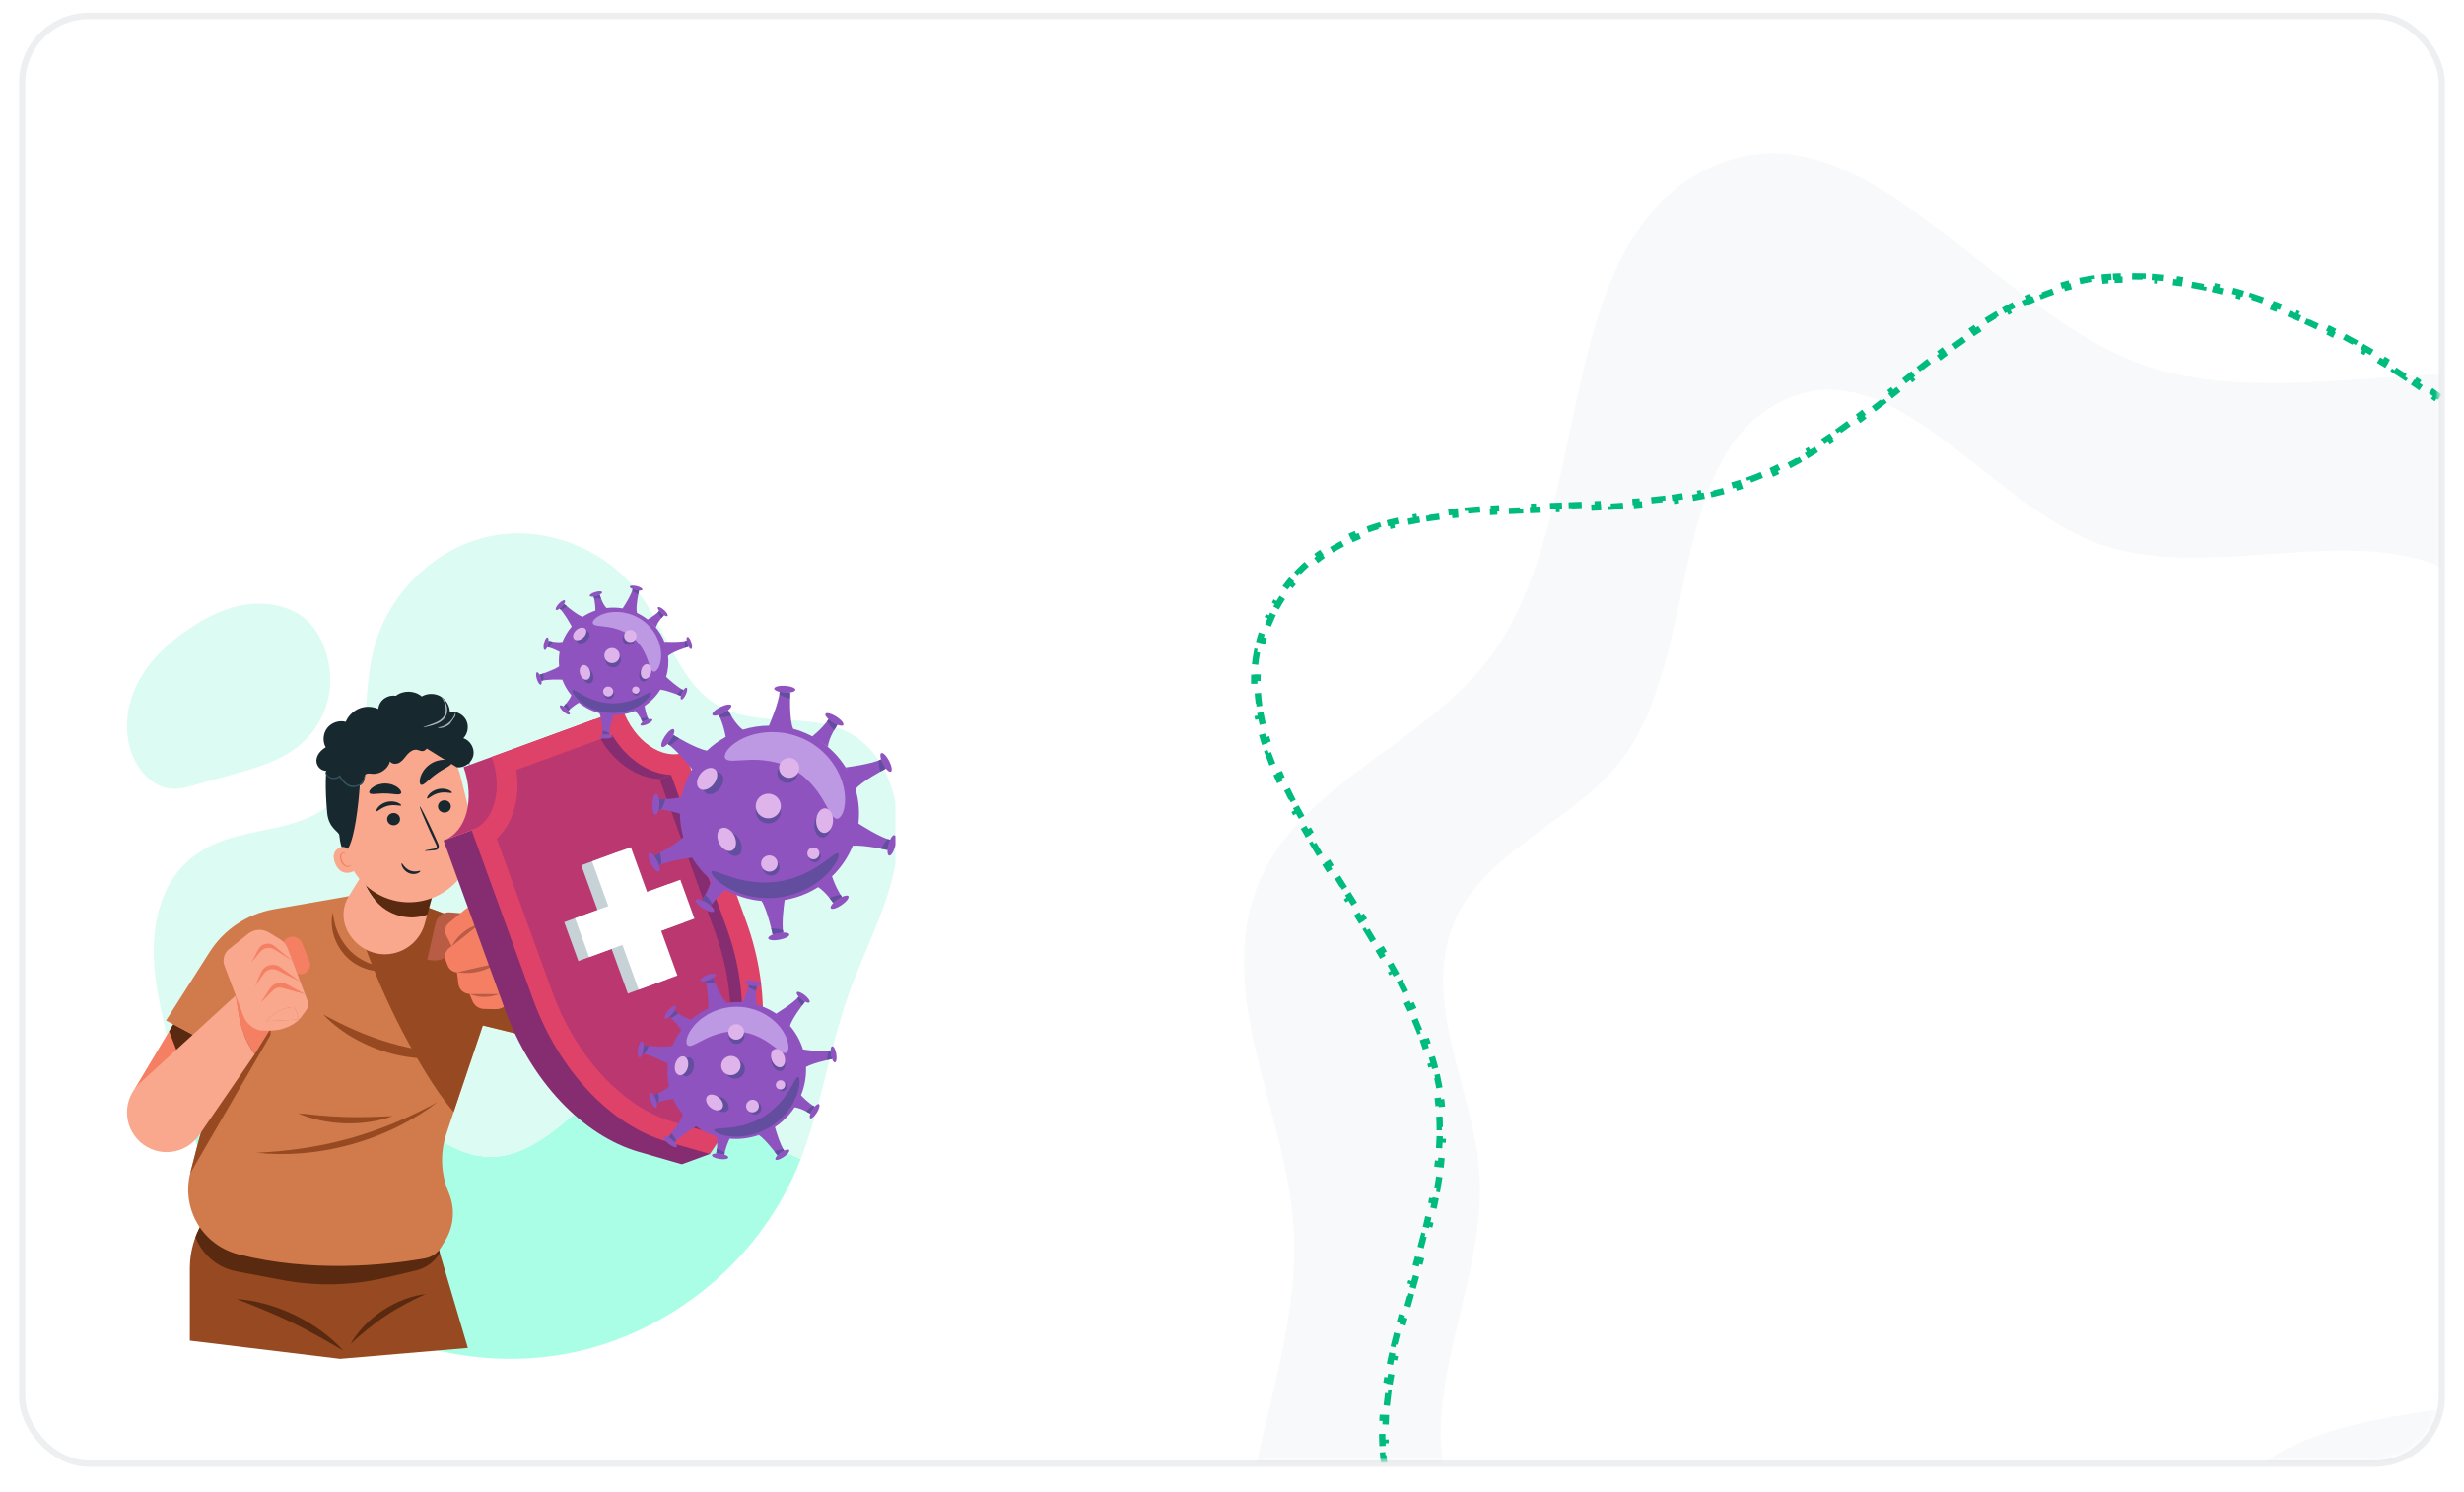 <svg width="388" height="235" viewBox="0 0 388 235" fill="none" xmlns="http://www.w3.org/2000/svg">
<g filter="url(#filter0_di_4393_19856)">
<rect x="4" y="3" width="380" height="227" rx="10" fill="white"/>
<mask id="mask0_4393_19856" style="mask-type:alpha" maskUnits="userSpaceOnUse" x="4" y="3" width="380" height="227">
<rect x="4" y="3" width="380" height="227" rx="10" fill="white"/>
</mask>
<g mask="url(#mask0_4393_19856)">
<path fill-rule="evenodd" clip-rule="evenodd" d="M270.432 25.895C294.372 15.937 314.824 51.143 339.783 58.198C366.147 65.651 399.712 49.65 419.943 68.157C439.811 86.333 429.998 119.702 435.779 146.018C441.6 172.51 467.523 200.29 454.152 223.864C439.822 249.129 398.652 238.781 374.252 254.496C355.327 266.685 350.949 295.987 329.882 303.903C308.498 311.937 284.925 302.546 262.939 296.319C240.272 289.899 211.841 287.427 199.896 267.087C187.607 246.16 204.244 219.891 203.805 195.624C203.465 176.863 191.518 158.377 197.607 140.636C203.677 122.95 226.163 117.072 236.179 101.291C251.224 77.587 244.532 36.668 270.432 25.895Z" fill="#F8F9FA"/>
<path fill-rule="evenodd" clip-rule="evenodd" d="M281.719 62.665C299.208 55.39 314.149 81.11 332.383 86.264C351.643 91.708 376.164 80.019 390.943 93.54C405.458 106.818 398.289 131.195 402.512 150.42C406.764 169.774 425.702 190.068 415.934 207.29C405.465 225.747 375.389 218.187 357.564 229.668C343.739 238.573 340.54 259.979 325.149 265.762C309.528 271.631 292.307 264.771 276.245 260.222C259.686 255.532 238.916 253.726 230.189 238.867C221.211 223.578 233.366 204.388 233.045 186.659C232.797 172.954 224.069 159.449 228.517 146.489C232.951 133.568 249.378 129.274 256.696 117.745C267.687 100.428 262.798 70.535 281.719 62.665Z" fill="white"/>
<path d="M332.465 43.584C332.119 43.603 331.776 43.628 331.434 43.658L331.477 44.156C330.799 44.215 330.128 44.295 329.464 44.394L329.39 43.9C328.708 44.002 328.034 44.124 327.366 44.266L327.47 44.755C326.806 44.895 326.15 45.055 325.5 45.232L325.368 44.75C324.706 44.931 324.05 45.13 323.401 45.346L323.559 45.82C322.918 46.034 322.283 46.264 321.653 46.511L321.471 46.045C320.835 46.294 320.204 46.559 319.579 46.837L319.783 47.294C319.167 47.569 318.556 47.858 317.95 48.161L317.726 47.713C317.117 48.017 316.513 48.334 315.913 48.663L316.153 49.101C315.562 49.425 314.975 49.761 314.391 50.106L314.136 49.676C313.552 50.023 312.972 50.379 312.395 50.745L312.663 51.167C312.094 51.528 311.528 51.898 310.964 52.276L310.686 51.86C310.123 52.238 309.563 52.623 309.005 53.015L309.293 53.424C308.741 53.811 308.192 54.206 307.644 54.605L307.349 54.202C306.803 54.6 306.258 55.005 305.714 55.414L306.015 55.813C305.476 56.219 304.938 56.629 304.401 57.042L304.096 56.646C303.561 57.059 303.026 57.474 302.491 57.892L302.8 58.286C302.268 58.702 301.737 59.12 301.205 59.54L300.895 59.148C300.365 59.567 299.835 59.987 299.305 60.407L299.615 60.799C299.611 60.802 299.608 60.805 299.604 60.808C299.078 61.225 298.552 61.642 298.025 62.058L297.715 61.666C297.185 62.084 296.654 62.502 296.123 62.919L296.431 63.312C295.898 63.729 295.364 64.144 294.829 64.557L294.524 64.161C293.989 64.573 293.453 64.982 292.915 65.387L293.216 65.787C292.676 66.194 292.133 66.597 291.588 66.996L291.293 66.593C290.749 66.992 290.203 67.385 289.654 67.773L289.942 68.181C289.389 68.572 288.833 68.957 288.274 69.335L287.994 68.921C287.436 69.298 286.875 69.668 286.311 70.031L286.581 70.451C286.011 70.817 285.438 71.175 284.86 71.524L284.601 71.097C284.026 71.444 283.447 71.783 282.863 72.111L283.109 72.547C282.519 72.879 281.924 73.201 281.325 73.512L281.095 73.068C280.499 73.376 279.9 73.674 279.294 73.959L279.508 74.411C278.896 74.699 278.279 74.975 277.656 75.238L277.462 74.777C277.154 74.907 276.844 75.033 276.533 75.156C276.222 75.279 275.908 75.399 275.592 75.515L275.765 75.984C275.127 76.219 274.482 76.439 273.828 76.645L273.677 76.168C273.036 76.371 272.388 76.561 271.731 76.739L271.862 77.222C271.209 77.399 270.548 77.565 269.881 77.72L269.768 77.233C269.113 77.385 268.452 77.526 267.785 77.659L267.883 78.149C267.217 78.281 266.546 78.403 265.87 78.517L265.787 78.024C265.122 78.136 264.451 78.24 263.776 78.335L263.846 78.831C263.174 78.926 262.498 79.014 261.818 79.096L261.758 78.599C261.088 78.679 260.414 78.753 259.736 78.821L259.786 79.319C259.11 79.386 258.43 79.448 257.748 79.505L257.707 79.007C257.031 79.064 256.353 79.116 255.672 79.163L255.707 79.662C255.029 79.71 254.348 79.753 253.666 79.793L253.636 79.294C252.959 79.334 252.279 79.37 251.599 79.404L251.624 79.903C250.943 79.937 250.261 79.968 249.579 79.998L249.558 79.498C248.878 79.527 248.197 79.555 247.516 79.581L247.535 80.081C246.853 80.107 246.172 80.132 245.491 80.157L245.473 79.657C245.092 79.671 244.713 79.685 244.333 79.698C244.031 79.709 243.729 79.72 243.427 79.731L243.445 80.231C242.763 80.255 242.081 80.28 241.401 80.306L241.382 79.807C240.699 79.833 240.017 79.86 239.337 79.889L239.358 80.388C238.675 80.418 237.993 80.448 237.313 80.482L237.289 79.983C236.603 80.016 235.92 80.053 235.24 80.093L235.269 80.592C234.585 80.632 233.905 80.675 233.228 80.723L233.193 80.224C232.508 80.272 231.826 80.325 231.149 80.382L231.191 80.88C230.507 80.939 229.827 81.002 229.152 81.072L229.101 80.574C228.414 80.645 227.732 80.722 227.055 80.807L227.117 81.303C226.435 81.388 225.76 81.48 225.09 81.581L225.016 81.086C224.332 81.189 223.655 81.3 222.985 81.421L223.074 81.913C222.398 82.035 221.73 82.166 221.07 82.309L220.965 81.82C220.286 81.967 219.614 82.125 218.952 82.295L219.077 82.779C218.41 82.951 217.753 83.136 217.106 83.334L216.959 82.856C216.294 83.06 215.639 83.279 214.995 83.514L215.166 83.984C214.52 84.219 213.886 84.47 213.266 84.739L213.067 84.28C212.428 84.557 211.801 84.852 211.189 85.167L211.417 85.611C210.808 85.924 210.213 86.257 209.634 86.61L209.374 86.183C208.78 86.546 208.201 86.93 207.639 87.338L207.932 87.743C207.381 88.142 206.846 88.565 206.328 89.011L206.002 88.633C205.477 89.086 204.969 89.563 204.481 90.066L204.839 90.414C204.368 90.899 203.915 91.407 203.481 91.941L203.093 91.625C202.66 92.157 202.245 92.715 201.849 93.297L202.263 93.578C201.887 94.132 201.528 94.71 201.187 95.312L200.752 95.066C200.58 95.37 200.413 95.68 200.251 95.996C200.093 96.304 199.942 96.612 199.798 96.92L200.251 97.131C199.967 97.741 199.712 98.352 199.485 98.963L199.016 98.789C198.777 99.431 198.569 100.075 198.389 100.718L198.87 100.853C198.689 101.5 198.538 102.147 198.416 102.795L197.924 102.702C197.797 103.373 197.7 104.044 197.631 104.715L198.128 104.766C198.06 105.428 198.02 106.09 198.006 106.753L197.506 106.743C197.491 107.419 197.504 108.095 197.542 108.771L198.041 108.743C198.078 109.404 198.14 110.065 198.224 110.726L197.728 110.79C197.813 111.456 197.921 112.123 198.05 112.789L198.541 112.694C198.667 113.342 198.813 113.991 198.978 114.641L198.494 114.764C198.658 115.41 198.841 116.057 199.042 116.703L199.519 116.555C199.714 117.184 199.925 117.813 200.151 118.442L199.681 118.611C199.906 119.237 200.146 119.864 200.399 120.49L200.862 120.303C201.11 120.914 201.37 121.526 201.642 122.139L201.185 122.342C201.455 122.95 201.737 123.559 202.03 124.168L202.48 123.952C202.765 124.545 203.06 125.138 203.363 125.733L202.918 125.96C203.22 126.551 203.53 127.141 203.848 127.733L204.289 127.496C204.602 128.078 204.923 128.66 205.25 129.243L204.814 129.488C205.139 130.067 205.471 130.647 205.808 131.228L206.24 130.976C206.572 131.547 206.909 132.118 207.25 132.69L206.821 132.946C207.161 133.516 207.505 134.086 207.853 134.656L208.28 134.396C208.625 134.962 208.973 135.528 209.324 136.096L208.899 136.359C209.248 136.923 209.6 137.487 209.953 138.052L210.377 137.787C210.728 138.349 211.081 138.912 211.435 139.475L211.012 139.741C211.2 140.04 211.389 140.34 211.577 140.64C211.743 140.903 211.908 141.166 212.073 141.429L212.496 141.163C212.85 141.725 213.203 142.287 213.555 142.851L213.132 143.116C213.484 143.679 213.835 144.242 214.184 144.806L214.609 144.542C214.959 145.107 215.308 145.673 215.654 146.24L215.227 146.5C215.573 147.067 215.917 147.633 216.257 148.201L216.686 147.944C217.028 148.515 217.367 149.086 217.701 149.659L217.27 149.911C217.605 150.485 217.936 151.059 218.262 151.633L218.697 151.387C219.025 151.966 219.349 152.546 219.666 153.127L219.227 153.366C219.546 153.948 219.858 154.531 220.163 155.115L220.606 154.883C220.915 155.474 221.218 156.067 221.512 156.66L221.064 156.882C221.359 157.476 221.646 158.071 221.924 158.666L222.377 158.455C222.659 159.059 222.932 159.664 223.195 160.269L222.736 160.468C223 161.077 223.254 161.685 223.496 162.295L223.961 162.11C224.207 162.731 224.443 163.353 224.666 163.976L224.195 164.144C224.418 164.766 224.629 165.39 224.825 166.013L225.302 165.863C225.503 166.499 225.689 167.135 225.861 167.773L225.378 167.903C225.55 168.54 225.706 169.178 225.847 169.817L226.335 169.709C226.478 170.36 226.605 171.013 226.714 171.666L226.22 171.748C226.274 172.071 226.324 172.394 226.369 172.718C226.413 173.036 226.453 173.355 226.488 173.673L226.985 173.618C227.058 174.265 227.112 174.913 227.15 175.561L226.651 175.59C226.689 176.231 226.711 176.873 226.717 177.515L227.217 177.51C227.224 178.159 227.216 178.809 227.193 179.46L226.694 179.443C226.671 180.084 226.636 180.727 226.587 181.37L227.086 181.407C227.037 182.054 226.975 182.702 226.902 183.349L226.406 183.293C226.334 183.932 226.251 184.572 226.157 185.212L226.652 185.284C226.558 185.926 226.455 186.568 226.342 187.21L225.85 187.124C225.738 187.758 225.618 188.393 225.49 189.029L225.981 189.127C225.853 189.763 225.717 190.399 225.575 191.035L225.087 190.926C224.946 191.556 224.799 192.186 224.646 192.817L225.132 192.934C224.98 193.565 224.822 194.196 224.659 194.827L224.175 194.702C224.014 195.329 223.848 195.956 223.68 196.583L224.162 196.713C223.994 197.341 223.822 197.968 223.648 198.595L223.166 198.461C222.993 199.087 222.817 199.712 222.641 200.338L223.122 200.474C222.955 201.063 222.788 201.652 222.621 202.24C222.611 202.277 222.6 202.314 222.59 202.351L222.109 202.214C221.931 202.84 221.754 203.466 221.577 204.092L222.059 204.228C221.882 204.855 221.707 205.481 221.534 206.107L221.052 205.973C220.878 206.602 220.706 207.231 220.538 207.859L221.021 207.988C220.853 208.618 220.688 209.247 220.528 209.875L220.043 209.752C219.882 210.386 219.725 211.02 219.574 211.653L220.06 211.769C219.908 212.404 219.763 213.038 219.624 213.671L219.136 213.564C218.996 214.205 218.863 214.846 218.738 215.486L219.229 215.581C219.104 216.222 218.988 216.862 218.882 217.501L218.389 217.419C218.281 218.068 218.183 218.716 218.096 219.364L218.591 219.43C218.505 220.077 218.43 220.723 218.367 221.368L217.869 221.32C217.806 221.975 217.755 222.631 217.719 223.285L218.218 223.313C218.182 223.964 218.16 224.613 218.154 225.262L217.654 225.257C217.648 225.917 217.658 226.575 217.685 227.232L218.185 227.212C218.212 227.862 218.256 228.51 218.319 229.157L217.822 229.205C217.886 229.861 217.968 230.516 218.072 231.169L218.566 231.091C218.667 231.731 218.788 232.369 218.93 233.006L218.442 233.115C218.585 233.756 218.75 234.396 218.937 235.034L219.417 234.894C219.598 235.513 219.801 236.13 220.026 236.745L219.557 236.917C219.671 237.228 219.79 237.538 219.916 237.848C220.042 238.158 220.17 238.467 220.302 238.775L220.762 238.578C221.023 239.188 221.296 239.79 221.58 240.386L221.128 240.601C221.416 241.205 221.716 241.803 222.026 242.393L222.469 242.16C222.777 242.747 223.096 243.326 223.426 243.899L222.992 244.148C223.326 244.728 223.67 245.3 224.024 245.866L224.448 245.6C224.799 246.161 225.161 246.715 225.532 247.262L225.119 247.543C225.493 248.096 225.878 248.641 226.272 249.18L226.676 248.885C227.066 249.419 227.465 249.946 227.874 250.467L227.481 250.776C227.892 251.3 228.312 251.818 228.741 252.33L229.124 252.009C229.549 252.516 229.982 253.016 230.423 253.51L230.05 253.843C230.493 254.34 230.945 254.831 231.404 255.315L231.767 254.971C232.221 255.451 232.683 255.925 233.152 256.393L232.799 256.747C233.27 257.217 233.748 257.681 234.233 258.139L234.577 257.776C235.057 258.229 235.543 258.677 236.037 259.12L235.702 259.492C236.197 259.936 236.698 260.375 237.205 260.808L237.529 260.428C238.031 260.858 238.539 261.282 239.053 261.701L238.737 262.088C239.251 262.508 239.771 262.923 240.297 263.333L240.604 262.939C241.125 263.345 241.651 263.747 242.182 264.144L241.882 264.544C242.414 264.942 242.95 265.335 243.491 265.723L243.783 265.317C244.319 265.703 244.86 266.084 245.405 266.461L245.121 266.872C245.667 267.249 246.218 267.622 246.771 267.991L247.048 267.575C247.599 267.941 248.153 268.303 248.71 268.661L248.439 269.082C248.998 269.441 249.559 269.796 250.124 270.147L250.388 269.722C250.95 270.071 251.514 270.416 252.082 270.758L251.824 271.186C252.392 271.528 252.964 271.867 253.537 272.201L253.789 271.77C254.361 272.103 254.934 272.433 255.51 272.759L255.263 273.194C255.841 273.522 256.42 273.846 257.001 274.166L257.242 273.728C257.822 274.048 258.403 274.364 258.986 274.678L258.749 275.118C259.334 275.432 259.92 275.743 260.507 276.051L260.739 275.609C261.326 275.916 261.914 276.221 262.502 276.522L262.274 276.967C262.865 277.27 263.456 277.57 264.048 277.867L264.272 277.421C264.865 277.718 265.458 278.013 266.05 278.304L265.829 278.753C266.425 279.046 267.021 279.337 267.617 279.625L267.834 279.174C268.432 279.463 269.029 279.749 269.625 280.033L269.41 280.484C269.709 280.627 270.008 280.768 270.307 280.909C270.607 281.051 270.909 281.192 271.211 281.33L271.42 280.876C272.021 281.153 272.625 281.423 273.23 281.687L273.03 282.146C273.64 282.412 274.252 282.671 274.866 282.925L275.057 282.463C275.668 282.715 276.282 282.962 276.898 283.202L276.716 283.668C277.335 283.91 277.957 284.146 278.58 284.375L278.753 283.906C279.374 284.135 279.996 284.358 280.621 284.575L280.457 285.047C281.085 285.265 281.715 285.477 282.346 285.683L282.501 285.208C283.13 285.413 283.761 285.612 284.393 285.806L284.247 286.284C284.882 286.478 285.519 286.667 286.158 286.85L286.296 286.369C286.932 286.551 287.569 286.727 288.208 286.897L288.079 287.38C288.721 287.552 289.365 287.717 290.009 287.877L290.13 287.392C290.772 287.551 291.415 287.704 292.06 287.852L291.948 288.339C292.595 288.488 293.244 288.631 293.894 288.768L293.997 288.279C294.644 288.416 295.292 288.547 295.942 288.673L295.847 289.164C296.499 289.29 297.152 289.411 297.806 289.527L297.893 289.034C298.544 289.149 299.196 289.259 299.849 289.363L299.77 289.857C300.426 289.962 301.083 290.061 301.74 290.156L301.811 289.661C302.466 289.755 303.121 289.843 303.777 289.927L303.714 290.423C304.373 290.507 305.032 290.586 305.692 290.659L305.747 290.162C306.405 290.236 307.062 290.304 307.721 290.368L307.673 290.865C308.334 290.929 308.995 290.988 309.657 291.041L309.697 290.543C310.356 290.597 311.016 290.645 311.676 290.689L311.643 291.188C312.305 291.232 312.968 291.272 313.631 291.306L313.657 290.807C314.317 290.841 314.978 290.871 315.639 290.896L315.62 291.396C316.283 291.421 316.946 291.441 317.61 291.457L317.622 290.958C318.283 290.973 318.944 290.985 319.606 290.992L319.601 291.492C320.264 291.499 320.928 291.501 321.591 291.499L321.59 290.999C322.251 290.998 322.913 290.991 323.574 290.981L323.582 291.481C324.245 291.47 324.909 291.455 325.572 291.436L325.558 290.936C326.219 290.917 326.88 290.894 327.541 290.867L327.561 291.366C328.224 291.339 328.887 291.307 329.55 291.271L329.523 290.772C330.183 290.737 330.843 290.697 331.503 290.653L331.536 291.152C331.867 291.13 332.198 291.107 332.529 291.083C332.866 291.059 333.203 291.033 333.539 291.005L333.498 290.506C334.168 290.45 334.836 290.387 335.502 290.316L335.555 290.813C336.227 290.741 336.897 290.662 337.565 290.576L337.501 290.08C338.168 289.994 338.833 289.901 339.495 289.801L339.57 290.296C340.238 290.195 340.904 290.087 341.568 289.973L341.483 289.48C342.145 289.366 342.805 289.245 343.463 289.118L343.558 289.609C344.221 289.481 344.882 289.346 345.541 289.205L345.436 288.716C346.093 288.576 346.748 288.429 347.401 288.276L347.515 288.763C348.172 288.61 348.827 288.45 349.48 288.285L349.358 287.8C350.008 287.636 350.658 287.465 351.305 287.289L351.436 287.772C352.087 287.595 352.735 287.413 353.383 287.226L353.244 286.746C353.888 286.559 354.532 286.367 355.173 286.17L355.32 286.648C355.964 286.451 356.606 286.249 357.248 286.041L357.094 285.566C357.732 285.359 358.369 285.148 359.005 284.933L359.166 285.406C359.803 285.19 360.439 284.97 361.075 284.745L360.908 284.273C361.54 284.05 362.171 283.822 362.801 283.59L362.974 284.059C363.606 283.826 364.236 283.59 364.865 283.35L364.687 282.883C365.314 282.644 365.939 282.401 366.564 282.155L366.747 282.62C367.373 282.373 367.998 282.123 368.622 281.87L368.434 281.407C369.055 281.154 369.676 280.899 370.296 280.64L370.488 281.102C371.108 280.843 371.728 280.582 372.347 280.317L372.151 279.857C372.768 279.594 373.384 279.328 373.999 279.059L374.199 279.518C374.815 279.249 375.43 278.978 376.045 278.705L375.842 278.248C376.455 277.975 377.067 277.701 377.679 277.424L377.885 277.88C378.497 277.603 379.109 277.324 379.72 277.044L379.512 276.59C380.121 276.31 380.731 276.028 381.34 275.746L381.55 276.199C382.159 275.916 382.768 275.632 383.377 275.346L383.164 274.894C383.771 274.609 384.379 274.323 384.986 274.035L385.199 274.487C385.806 274.2 386.413 273.912 387.019 273.623L386.804 273.172C387.41 272.883 388.016 272.594 388.621 272.304L388.837 272.755C389.14 272.61 389.443 272.465 389.746 272.32C390.035 272.182 390.326 272.044 390.619 271.907L390.407 271.454C390.992 271.18 391.582 270.91 392.177 270.643L392.382 271.099C392.969 270.836 393.562 270.576 394.158 270.318L393.96 269.859C394.553 269.602 395.151 269.348 395.752 269.096L395.945 269.557C396.54 269.308 397.139 269.06 397.74 268.814L397.551 268.351C398.15 268.106 398.752 267.863 399.356 267.62L399.543 268.084C400.143 267.844 400.745 267.604 401.35 267.365L401.166 266.9C401.768 266.661 402.372 266.424 402.977 266.186L403.16 266.651C403.458 266.534 403.757 266.417 404.055 266.3C404.361 266.18 404.666 266.061 404.972 265.941L404.789 265.475C405.393 265.239 405.998 265.002 406.602 264.764L406.785 265.229C407.389 264.992 407.994 264.753 408.598 264.514L408.413 264.049C409.017 263.81 409.62 263.569 410.222 263.327L410.408 263.791C411.012 263.548 411.615 263.303 412.216 263.057L412.026 262.594C412.627 262.347 413.227 262.098 413.824 261.847L414.018 262.308C414.619 262.055 415.218 261.8 415.814 261.541L415.615 261.082C416.212 260.824 416.805 260.562 417.396 260.297L417.601 260.753C418.197 260.485 418.789 260.214 419.377 259.939L419.166 259.486C419.755 259.21 420.341 258.93 420.922 258.646L421.142 259.095C421.73 258.807 422.313 258.514 422.891 258.217L422.663 257.772C423.242 257.474 423.816 257.17 424.384 256.861L424.623 257.301C425.199 256.987 425.769 256.668 426.333 256.342L426.083 255.909C426.647 255.583 427.205 255.25 427.755 254.911L428.017 255.336C428.576 254.991 429.128 254.639 429.671 254.279L429.395 253.862C429.939 253.502 430.473 253.134 430.999 252.758L431.29 253.165C431.825 252.782 432.351 252.391 432.867 251.991L432.561 251.596C433.075 251.196 433.58 250.788 434.073 250.37L434.396 250.751C434.899 250.326 435.39 249.89 435.87 249.444L435.529 249.078C436.005 248.635 436.469 248.181 436.921 247.717L437.279 248.065C437.738 247.593 438.184 247.11 438.616 246.614L438.24 246.286C438.666 245.797 439.079 245.296 439.478 244.784L439.872 245.091C440.276 244.572 440.665 244.04 441.038 243.496L440.626 243.213C440.992 242.68 441.343 242.135 441.679 241.576L442.107 241.833C442.445 241.272 442.766 240.697 443.072 240.108L442.628 239.878C442.925 239.306 443.206 238.722 443.471 238.124L443.929 238.326C444.062 238.025 444.192 237.72 444.317 237.412C444.446 237.096 444.568 236.78 444.684 236.464L444.215 236.292C444.445 235.664 444.651 235.036 444.834 234.407L445.314 234.546C445.503 233.895 445.668 233.243 445.81 232.59L445.321 232.484C445.462 231.834 445.58 231.183 445.675 230.531L446.17 230.604C446.268 229.936 446.343 229.268 446.396 228.6L445.898 228.56C445.951 227.9 445.983 227.239 445.995 226.578L446.495 226.587C446.507 225.916 446.499 225.245 446.472 224.573L445.972 224.593C445.946 223.934 445.901 223.273 445.84 222.613L446.338 222.566C446.276 221.901 446.197 221.236 446.102 220.571L445.607 220.641C445.515 219.989 445.407 219.336 445.285 218.682L445.777 218.591C445.655 217.937 445.52 217.282 445.371 216.628L444.884 216.738C444.739 216.096 444.581 215.453 444.413 214.809L444.896 214.683C444.728 214.041 444.549 213.398 444.361 212.755L443.881 212.896C443.695 212.264 443.5 211.631 443.297 210.998L443.773 210.845C443.57 210.214 443.36 209.583 443.142 208.951L442.669 209.114C442.454 208.491 442.232 207.867 442.004 207.243L442.473 207.071C442.246 206.449 442.013 205.827 441.775 205.204L441.308 205.382C441.073 204.766 440.833 204.149 440.589 203.532L441.054 203.348C440.811 202.733 440.564 202.117 440.314 201.501L439.851 201.689C439.603 201.077 439.352 200.465 439.099 199.851L439.562 199.661C439.31 199.049 439.056 198.437 438.801 197.825L438.34 198.017C438.175 197.62 438.009 197.222 437.844 196.825C437.755 196.611 437.666 196.397 437.577 196.184L438.039 195.992C437.784 195.381 437.531 194.77 437.278 194.158L436.816 194.349C436.563 193.738 436.311 193.125 436.061 192.513L436.524 192.324C436.274 191.711 436.027 191.099 435.782 190.486L435.318 190.671C435.072 190.056 434.83 189.44 434.591 188.824L435.058 188.643C434.819 188.027 434.584 187.41 434.355 186.793L433.886 186.968C433.655 186.346 433.429 185.724 433.208 185.102L433.679 184.935C433.459 184.312 433.244 183.689 433.037 183.066L432.563 183.224C432.353 182.594 432.15 181.964 431.956 181.333L432.434 181.185C432.239 180.555 432.053 179.924 431.876 179.293L431.394 179.428C431.215 178.789 431.045 178.149 430.885 177.509L431.37 177.388C431.211 176.748 431.062 176.109 430.924 175.47L430.436 175.575C430.296 174.926 430.168 174.276 430.053 173.627L430.546 173.54C430.489 173.217 430.435 172.894 430.384 172.572C430.334 172.255 430.287 171.937 430.242 171.62L429.747 171.69C429.656 171.05 429.573 170.41 429.499 169.769L429.995 169.711C429.921 169.073 429.855 168.435 429.796 167.796L429.299 167.842C429.239 167.199 429.187 166.555 429.142 165.911L429.64 165.875C429.595 165.234 429.556 164.593 429.522 163.951L429.023 163.977C428.989 163.332 428.961 162.687 428.938 162.041L429.438 162.023C429.415 161.38 429.397 160.737 429.382 160.093L428.882 160.104C428.868 159.459 428.858 158.813 428.851 158.167L429.351 158.162C429.343 157.517 429.34 156.873 429.338 156.228L428.838 156.229C428.836 155.583 428.837 154.938 428.84 154.292L429.34 154.294C429.342 153.648 429.346 153.003 429.351 152.358L428.851 152.354C428.855 151.756 428.86 151.157 428.865 150.559C428.866 150.512 428.866 150.464 428.866 150.417L429.366 150.421C429.372 149.775 429.377 149.129 429.382 148.483L428.882 148.479C428.886 147.833 428.89 147.187 428.892 146.542L429.392 146.543C429.393 145.896 429.394 145.249 429.391 144.602L428.891 144.604C428.889 143.957 428.884 143.312 428.876 142.666L429.375 142.66C429.367 142.012 429.355 141.364 429.339 140.717L428.839 140.729C428.823 140.083 428.803 139.437 428.778 138.793L429.277 138.773C429.252 138.124 429.221 137.476 429.184 136.829L428.685 136.857C428.649 136.212 428.606 135.568 428.556 134.924L429.055 134.886C429.005 134.238 428.948 133.591 428.884 132.944L428.386 132.994C428.322 132.351 428.25 131.709 428.17 131.069L428.666 131.006C428.585 130.361 428.495 129.717 428.395 129.074L427.901 129.15C427.803 128.512 427.695 127.875 427.576 127.24L428.068 127.148C427.949 126.509 427.819 125.87 427.678 125.233L427.19 125.341C427.051 124.712 426.9 124.084 426.738 123.457L427.222 123.332C427.059 122.703 426.884 122.075 426.697 121.448L426.218 121.592C426.033 120.975 425.836 120.361 425.625 119.748L426.098 119.585C425.992 119.277 425.883 118.969 425.771 118.661C425.655 118.344 425.538 118.028 425.42 117.711L424.951 117.886C424.716 117.256 424.477 116.627 424.233 116L424.7 115.819C424.456 115.19 424.208 114.562 423.956 113.935L423.492 114.122C423.241 113.498 422.985 112.875 422.726 112.254L423.187 112.062C422.927 111.439 422.663 110.817 422.394 110.198L421.935 110.397C421.667 109.78 421.395 109.164 421.119 108.551L421.575 108.346C421.298 107.73 421.016 107.116 420.73 106.505L420.277 106.716C419.992 106.107 419.702 105.499 419.408 104.894L419.858 104.676C419.563 104.068 419.264 103.463 418.96 102.86L418.513 103.085C418.21 102.484 417.902 101.885 417.59 101.29L418.033 101.058C417.72 100.459 417.402 99.863 417.079 99.27L416.64 99.509C416.318 98.918 415.992 98.329 415.661 97.744L416.096 97.498C415.763 96.909 415.426 96.324 415.084 95.741L414.653 95.995C414.312 95.414 413.966 94.837 413.615 94.263L414.042 94.002C413.69 93.425 413.333 92.852 412.97 92.281L412.548 92.549C412.188 91.981 411.822 91.416 411.451 90.855L411.868 90.579C411.496 90.015 411.118 89.455 410.735 88.898L410.323 89.181C409.942 88.626 409.556 88.075 409.165 87.528L409.571 87.237C409.178 86.687 408.779 86.141 408.375 85.599L407.975 85.898C407.572 85.358 407.165 84.822 406.753 84.291L407.148 83.984C406.733 83.45 406.313 82.92 405.888 82.394L405.499 82.709C405.076 82.185 404.648 81.667 404.214 81.152L404.596 80.83C404.16 80.313 403.718 79.801 403.271 79.293L402.896 79.623C402.451 79.118 402.001 78.618 401.546 78.123L401.914 77.784C401.456 77.287 400.993 76.793 400.524 76.305L400.163 76.652C399.697 76.167 399.226 75.687 398.749 75.212L399.101 74.858C398.622 74.38 398.137 73.909 397.647 73.442L397.302 73.804C396.815 73.341 396.322 72.883 395.823 72.43L396.16 72.06C395.659 71.606 395.153 71.156 394.641 70.713L394.313 71.091C393.805 70.651 393.292 70.216 392.772 69.788L393.09 69.402C392.829 69.187 392.567 68.973 392.303 68.76C392.051 68.557 391.798 68.354 391.545 68.152L391.233 68.543C390.728 68.14 390.22 67.738 389.71 67.338L390.018 66.944C389.508 66.545 388.995 66.147 388.48 65.75L388.175 66.147C387.662 65.753 387.147 65.361 386.629 64.971L386.93 64.571C386.412 64.181 385.891 63.794 385.367 63.408L385.071 63.811C384.55 63.428 384.026 63.047 383.5 62.669L383.792 62.263C383.265 61.884 382.735 61.508 382.203 61.135L381.916 61.544C381.386 61.173 380.854 60.805 380.319 60.44L380.6 60.026C380.064 59.66 379.525 59.298 378.984 58.939L378.707 59.355C378.168 58.998 377.626 58.643 377.081 58.293L377.352 57.872C376.805 57.521 376.256 57.173 375.705 56.829L375.44 57.254C374.891 56.911 374.339 56.573 373.784 56.239L374.042 55.811C373.485 55.475 372.925 55.144 372.363 54.818L372.112 55.25C371.552 54.925 370.989 54.605 370.424 54.289L370.668 53.853C370.1 53.535 369.529 53.223 368.956 52.917L368.72 53.358C368.149 53.052 367.575 52.752 366.999 52.457L367.227 52.012C366.647 51.715 366.065 51.424 365.481 51.14L365.262 51.589C364.679 51.305 364.094 51.028 363.507 50.756L363.717 50.303C363.125 50.029 362.532 49.762 361.936 49.502L361.736 49.96C361.142 49.701 360.545 49.449 359.947 49.203L360.137 48.741C359.533 48.493 358.928 48.253 358.321 48.021L358.142 48.488C357.536 48.256 356.929 48.032 356.32 47.816L356.487 47.344C355.872 47.126 355.255 46.916 354.636 46.714L354.481 47.19C353.865 46.989 353.247 46.796 352.627 46.612L352.769 46.133C352.143 45.947 351.516 45.77 350.886 45.602L350.758 46.085C350.131 45.918 349.503 45.76 348.874 45.612L348.989 45.125C348.353 44.975 347.716 44.835 347.077 44.705L346.977 45.195C346.342 45.065 345.706 44.945 345.068 44.836L345.153 44.343C344.509 44.233 343.864 44.133 343.218 44.043L343.149 44.538C342.508 44.449 341.865 44.371 341.221 44.304L341.273 43.806C340.624 43.739 339.974 43.682 339.322 43.636L339.287 44.135C338.642 44.089 337.995 44.055 337.348 44.033L337.365 43.533C336.713 43.511 336.06 43.499 335.405 43.5L335.406 44C334.76 44.001 334.113 44.013 333.464 44.038L333.446 43.538C333.119 43.55 332.792 43.566 332.465 43.584Z" stroke="#00BB7E" stroke-dasharray="2 2"/>
</g>
<g clip-path="url(#clip0_4393_19856)">
<path d="M106.893 168.675C101.502 167.088 96.028 170.634 91.765 174.291C87.502 177.949 82.919 182.159 77.301 182.179C71.62 182.199 66.977 177.935 62.662 174.243C58.344 170.55 52.767 166.985 47.344 168.684C45.328 169.317 43.581 170.631 41.585 171.321C37.463 172.744 32.78 171.266 29.328 168.601C28.474 167.942 27.683 167.22 26.935 166.45C28.482 173.435 30.384 180.169 34.106 186.596C37.158 191.864 40.998 196.652 45.515 200.652C57.453 211.231 74.059 216.123 89.524 213.135C104.989 210.147 118.911 199.18 125.343 184.356C125.602 183.761 125.847 183.163 126.083 182.559C122.386 180.882 118.969 178.605 116.043 175.787C113.227 173.078 110.641 169.78 106.893 168.675Z" fill="#ABFEE6"/>
<path d="M141.153 135.235C142.379 127.701 140.161 118.775 133.553 115.333C127.366 112.11 119.42 114.64 113.316 111.253C107.137 107.825 105.173 99.808 101.016 93.976C95.711 86.534 86.098 82.661 77.31 84.421C68.525 86.183 61.014 93.493 58.796 102.442C57.786 106.517 57.803 110.781 57.245 114.948C56.684 119.115 55.413 123.416 52.416 126.263C47.281 131.14 39.117 130.151 32.863 133.352C23.951 137.912 23.178 148.546 25.044 157.429C25.686 160.477 26.279 163.485 26.934 166.45C27.682 167.217 28.474 167.942 29.328 168.601C32.78 171.266 37.46 172.744 41.585 171.321C43.584 170.631 45.328 169.317 47.344 168.684C52.766 166.984 58.344 170.55 62.662 174.242C66.98 177.935 71.62 182.202 77.301 182.179C82.919 182.159 87.501 177.949 91.765 174.291C96.028 170.634 101.502 167.088 106.893 168.675C110.641 169.78 113.227 173.078 116.04 175.789C118.966 178.608 122.383 180.885 126.08 182.561C129.333 174.237 130.587 165.173 133.582 156.721C136.122 149.547 139.928 142.766 141.153 135.235Z" fill="#DCFBF3"/>
<path d="M51.961 108.242C51.656 111.667 49.973 114.951 47.37 117.196C44.393 119.767 40.466 120.892 36.675 121.944C34.618 122.516 32.561 123.089 30.505 123.661C29.354 123.98 28.177 124.305 26.986 124.216C24.915 124.063 23.1 122.66 21.927 120.943C19.464 117.343 19.496 112.426 21.265 108.44C23.034 104.455 26.322 101.312 29.952 98.899C32.771 97.027 35.913 95.506 39.278 95.138C42.535 94.781 46.573 95.644 48.843 98.198C51.153 100.797 52.263 104.834 51.961 108.242Z" fill="#DCFBF3"/>
<path d="M32.746 191.112L31.907 192.502C30.59 194.682 29.894 197.18 29.894 199.729V211.139L53.552 214L73.673 212.283L68.682 195.403L32.746 191.112Z" fill="#974A21"/>
<path d="M37.26 200.236L44.427 201.589C49.812 202.605 55.348 202.482 60.682 201.228L65.487 200.098C67.076 199.724 68.428 198.719 69.255 197.34L68.682 195.403L32.745 191.112L31.907 192.502C31.453 193.252 31.077 194.039 30.774 194.851L30.877 195.094C32.015 197.767 34.408 199.698 37.26 200.236Z" fill="#5A2A10"/>
<path d="M54.076 212.727C53.198 211.743 52.071 210.704 50.762 209.734C49.456 208.761 47.967 207.854 46.407 207.099C44.847 206.344 43.213 205.74 41.641 205.32C40.07 204.896 38.558 204.656 37.243 204.579C39.699 205.543 42.839 206.759 45.862 208.232C48.894 209.688 51.795 211.396 54.076 212.727Z" fill="#5A2A10"/>
<path d="M67.053 203.795C66.049 203.909 64.903 204.172 63.728 204.61C62.553 205.045 61.352 205.651 60.24 206.39C59.127 207.131 58.101 208 57.245 208.916C56.384 209.829 55.694 210.787 55.197 211.668C56.683 210.295 58.628 208.607 60.773 207.194C62.904 205.766 65.211 204.63 67.053 203.795Z" fill="#5A2A10"/>
<path d="M54.921 141.135L67.567 142.995L83.75 148.983L82.681 163.122L76.027 161.5L70.297 178.521C69.273 181.562 69.401 184.875 70.659 187.827C71.703 190.276 71.501 193.08 70.12 195.355L69.461 196.436C68.911 197.343 68.001 197.97 66.96 198.161C60.771 199.289 48.889 200.453 37.538 197.538C34.731 196.817 32.338 194.98 30.935 192.437C29.654 190.113 29.301 187.39 29.942 184.812C31.217 179.685 33.559 170.924 35.815 165.886L26.141 160.713L33 149.945C35.276 146.371 38.947 143.922 43.111 143.195L54.921 141.135Z" fill="#D17B4D"/>
<path d="M82.681 163.122L83.75 148.983L67.568 142.995L54.973 141.144C57.685 150.972 61.789 160.413 67.14 169.085C68.432 171.179 69.829 173.259 71.435 175.122L76.021 161.497L82.681 163.122Z" fill="#974A21"/>
<path fill-rule="evenodd" clip-rule="evenodd" d="M42.597 163L29.942 184.815C31.22 179.691 33.562 170.927 35.815 165.889L32.695 164.221L42.597 162V163Z" fill="#974A21"/>
<path d="M63.508 152.168C62.37 152.374 61.067 152.411 59.747 152.151C58.429 151.893 57.103 151.341 55.993 150.494C54.887 149.644 54.005 148.506 53.412 147.298C52.813 146.088 52.508 144.818 52.405 143.662C52.14 144.789 52.166 146.208 52.651 147.613C53.124 149.015 54.048 150.391 55.326 151.369C56.604 152.348 58.169 152.883 59.644 152.972C61.124 153.069 62.496 152.723 63.508 152.168Z" fill="#974A21"/>
<path d="M72.818 166.135C71.186 166.021 69.344 165.861 67.413 165.563C65.479 165.268 63.46 164.836 61.478 164.264C59.498 163.686 57.559 162.968 55.771 162.181C53.98 161.397 52.334 160.545 50.897 159.767C52.017 160.954 53.495 162.17 55.234 163.217C56.971 164.27 58.968 165.154 61.047 165.76C63.126 166.364 65.285 166.687 67.313 166.727C69.341 166.773 71.235 166.539 72.818 166.135Z" fill="#974A21"/>
<path d="M68.9 173.574C67.069 174.567 64.933 175.645 62.591 176.638C60.252 177.634 57.708 178.54 55.113 179.267C52.517 179.988 49.873 180.532 47.355 180.892C44.839 181.256 42.455 181.439 40.373 181.539C42.441 181.765 44.862 181.831 47.435 181.625C50.008 181.422 52.725 180.952 55.372 180.214C58.019 179.473 60.589 178.469 62.896 177.307C65.206 176.149 67.246 174.838 68.9 173.574Z" fill="#974A21"/>
<path d="M61.854 175.774C59.747 175.865 57.06 175.997 54.373 175.908C51.687 175.834 49.011 175.542 46.915 175.325C48.837 176.192 51.57 176.838 54.345 176.915C57.117 177.004 59.884 176.521 61.854 175.774Z" fill="#974A21"/>
<path d="M35.812 165.886L27.282 161.317L21.186 171.52L35.812 165.886Z" fill="#F57F62"/>
<path d="M27.281 161.317L35.812 165.886L28.987 168.515L26.634 162.404L27.281 161.317Z" fill="#5A2A10"/>
<path d="M37.651 160.101L37.115 156.768L22.033 170.567C19.332 173.039 19.321 177.299 22.008 179.788C24.797 182.369 29.218 181.874 31.371 178.741L40.104 166.035L39.95 165.812C38.767 164.101 37.982 162.153 37.651 160.101Z" fill="#F9A78D"/>
<path d="M37.572 156.35L37.118 156.765L37.654 160.098C37.985 162.15 38.77 164.101 39.953 165.806L40.107 166.029L42.597 162L37.572 156.35Z" fill="#F57F62"/>
<path d="M45.252 147.727C46.094 147.241 47.172 147.61 47.543 148.511L48.709 151.332C49.02 152.085 48.684 152.949 47.948 153.292C47.2 153.641 46.313 153.326 45.951 152.582L44.608 149.842C44.231 149.078 44.514 148.151 45.252 147.727Z" fill="#F57F62"/>
<path d="M36.054 149.492L39.043 147.081C39.985 146.32 41.302 146.231 42.338 146.857L44.097 147.925C44.642 148.254 45.061 148.757 45.287 149.355L48.395 157.543C48.609 158.104 48.512 158.736 48.145 159.211C48.145 159.211 47.529 160.031 47.135 160.556C46.851 159.788 46.407 158.591 46.407 158.591C44.719 158.622 43.125 159.392 42.05 160.696L41.938 160.831C41.938 160.831 45.105 160.663 47.135 160.556C46.272 161.301 45.678 161.639 44.597 162C43.271 162.443 41.031 162.296 41.031 162.296C39.791 162.035 38.767 161.16 38.319 159.97L35.347 152.082C35.002 151.158 35.287 150.113 36.054 149.492Z" fill="#F9A78D"/>
<path d="M47.135 160.556C46.851 159.788 46.407 158.591 46.407 158.591C44.719 158.622 43.125 159.392 42.05 160.696L41.938 160.831C41.938 160.831 45.105 160.663 47.135 160.556Z" fill="#F9A78D"/>
<path d="M48.033 156.585L44.462 155.583C43.938 155.438 43.376 155.583 42.991 155.97L41.065 157.898L42.483 155.724C43.076 154.811 44.271 154.513 45.224 155.037L48.033 156.585Z" fill="#F57F62"/>
<path d="M47.278 154.591L43.664 152.805C42.908 152.431 41.993 152.668 41.511 153.363L40.185 155.277L41.106 153.169C41.622 151.984 43.097 151.578 44.143 152.333L47.278 154.591Z" fill="#F57F62"/>
<path d="M46.034 151.318L43.27 149.561C42.511 149.081 41.513 149.238 40.94 149.93L39.591 151.558L40.712 149.475C41.202 148.566 42.397 148.328 43.196 148.986L46.034 151.318Z" fill="#F57F62"/>
<path d="M60.22 142.892C61.549 143.939 63.241 144.511 64.929 144.488C65.728 144.477 66.521 144.328 67.274 144.065L68.374 140.091L57.109 137.616L56.903 137.948C57.648 139.839 58.64 141.647 60.22 142.892Z" fill="#5A2A10"/>
<path d="M64.929 144.488C63.24 144.511 61.549 143.939 60.22 142.892C58.64 141.647 57.647 139.842 56.9 137.948L54.921 141.138C53.942 142.717 53.823 144.683 54.601 146.371C55.808 148.974 58.529 150.591 61.369 150.239C64.042 149.907 66.181 148.005 66.877 145.487L67.27 144.068C66.52 144.328 65.727 144.477 64.929 144.488Z" fill="#F9A78D"/>
<path d="M74.337 129.591L72.555 122.41C71.925 119.672 70.25 117.449 68.049 116.064C63.847 116.267 59.695 117.403 55.981 119.386C56.455 120.862 56.897 122.484 56.666 124.018C56.452 125.446 55.59 126.762 54.373 127.531L54.216 132.984L54.515 134.186C55.779 139.676 61.243 143.101 66.717 141.831C72.19 140.563 75.604 135.084 74.337 129.591Z" fill="#F9A78D"/>
<path d="M66.194 137.165C66.142 137.051 65.406 137.441 64.549 137.088C63.691 136.737 63.357 135.908 63.251 135.958C63.199 135.972 63.201 136.208 63.368 136.545C63.53 136.875 63.886 137.294 64.411 137.51C64.935 137.725 65.45 137.663 65.765 137.527C66.087 137.392 66.225 137.213 66.194 137.165Z" fill="#17282F"/>
<path d="M66.874 133.978C66.868 133.93 67.412 133.814 68.297 133.664C68.522 133.631 68.733 133.578 68.764 133.43C68.808 133.273 68.702 133.046 68.579 132.802C68.34 132.293 68.09 131.76 67.827 131.201C66.778 128.92 66.007 127.04 66.104 127.001C66.201 126.962 67.13 128.778 68.178 131.059C68.431 131.622 68.674 132.158 68.904 132.671C69.002 132.911 69.163 133.18 69.065 133.507C69.013 133.67 68.853 133.795 68.71 133.838C68.568 133.887 68.441 133.895 68.329 133.907C67.436 133.995 66.88 134.025 66.874 133.978Z" fill="#17282F"/>
<path d="M73.534 143.905L70.853 143.685C69.8 143.599 68.845 144.3 68.608 145.33L67.27 151.152L68.075 151.241C69.792 151.432 71.366 150.259 71.68 148.554L71.962 147.015L73.534 143.905Z" fill="#B95C45"/>
<path d="M71.127 149.032L70.26 147.281C69.934 146.623 70.103 145.827 70.665 145.361L73.112 143.324C74.041 142.552 75.273 142.248 76.454 142.506L81.716 143.656L84.888 153.635L79.766 158.276C79.278 158.716 78.642 158.954 77.983 158.94L76.203 158.897C75.413 158.877 74.709 158.396 74.404 157.664L73.942 156.556L73.576 156.479C72.838 156.325 72.279 155.715 72.185 154.963L71.957 153.135C71.303 153.092 70.736 152.674 70.496 152.062L70.185 151.266C69.9 150.534 70.154 149.698 70.801 149.255L71.127 149.032Z" fill="#F57F62"/>
<path d="M71.127 149.032L75.944 145.212L74.378 145.942C73.143 146.517 72.105 147.441 71.392 148.603L71.127 149.032Z" fill="#B95C45"/>
<path d="M71.962 153.132L78.713 151.581L77.184 152.354C75.841 153.032 74.338 153.326 72.838 153.203L71.962 153.132Z" fill="#B95C45"/>
<path d="M73.947 156.553H78.713L77.92 156.777C76.637 157.134 75.273 157.068 74.03 156.588L73.947 156.553Z" fill="#B95C45"/>
<path d="M79.514 158.994C83.579 170.198 91.719 178.847 100.603 181.407L107.362 183.356L111.786 181.739L110.614 178.512L111.29 177.505C116.455 169.814 117.148 157.941 113.084 146.737L103.421 120.107L69.852 132.364L79.514 158.994Z" fill="#852D70"/>
<path d="M93.612 113.286L87.729 115.435L83.305 117.051L72.998 120.813C74.837 125.886 73.431 131.056 69.855 132.361L103.424 120.104C99.844 121.411 95.452 118.359 93.612 113.286Z" fill="#BA3770"/>
<path d="M98.036 111.673L77.418 119.2C79.258 124.273 77.852 129.442 74.275 130.747L83.938 157.377C88.003 168.581 96.142 177.23 105.027 179.791L111.786 181.739L115.716 175.888C120.882 168.198 121.575 156.325 117.51 145.121L107.848 118.49C104.268 119.798 99.879 116.745 98.036 111.673Z" fill="#DF4268"/>
<path d="M112.625 146.903L103.849 122.716C100.312 122.544 96.818 120.196 94.554 116.41L81.294 121.251C81.984 125.611 80.812 129.666 78.214 132.077L86.99 156.264C90.666 166.401 98.099 174.406 105.922 176.661L109.253 177.622L111.19 174.738C115.739 167.966 116.304 157.04 112.625 146.903Z" fill="#BA3770"/>
<path d="M96.385 115.741L94.554 116.41C96.818 120.196 100.315 122.544 103.849 122.716L105.68 122.047C102.143 121.878 98.649 119.526 96.385 115.741Z" fill="#852D70"/>
<path d="M112.625 146.903C116.301 157.04 115.739 167.963 111.19 174.735L109.253 177.619L110.411 177.954L113.021 174.069C117.57 167.297 118.132 156.373 114.456 146.237L105.68 122.05L103.849 122.719L112.625 146.903Z" fill="#852D70"/>
<path d="M105.426 139.173L100.19 141.087L97.634 134.043L91.531 136.272L94.086 143.316L88.847 145.227L91.069 151.349L96.308 149.435L98.863 156.479L104.967 154.25L102.411 147.209L107.648 145.295L105.426 139.173Z" fill="#C7D2D7"/>
<path d="M107.129 138.552L101.89 140.466L99.334 133.422L93.234 135.651L95.786 142.692L90.55 144.606L92.772 150.728L98.008 148.814L100.564 155.858L106.667 153.63L104.112 146.589L109.351 144.675L107.129 138.552Z" fill="white"/>
<path d="M59.818 110.801C60.282 109.918 61.356 109.4 62.338 109.585C63.497 108.678 65.299 108.721 66.412 109.682C67.285 109.171 68.428 109.155 69.315 109.641C70.202 110.127 70.802 111.097 70.84 112.107C71.853 111.951 72.936 112.503 73.403 113.414C73.869 114.325 73.685 115.525 72.966 116.255C74.066 116.618 74.783 117.878 74.532 119.007C74.281 120.136 73.097 120.975 71.946 120.84L60.244 113.563C59.534 112.861 59.352 111.684 59.818 110.801Z" fill="#17282F"/>
<path d="M73.913 120.53C73.913 120.53 72.271 116.582 70.373 115.653C68.075 114.529 67.07 117.048 64.878 116.425C62.686 115.801 60.493 114.722 58.24 116.405C55.774 118.248 56.918 119.555 56.752 122.346C56.077 133.661 53.99 136.851 53.429 131.517C53.368 130.933 51.746 130.46 51.519 127.991C51.224 124.79 51.121 120.904 51.849 118.637C52.462 116.726 53.562 115.409 55.529 113.961C58.635 111.675 62.886 111.646 65.77 111.951C68.655 112.255 74.202 115.598 73.913 120.53Z" fill="#17282F"/>
<path d="M53.96 123.014C54.517 123.398 55.106 123.795 55.78 123.864C56.454 123.934 57.227 123.552 57.344 122.885C57.397 122.586 57.325 122.238 57.524 122.008C57.761 121.733 58.194 121.822 58.555 121.862C59.807 122.001 61.094 121.123 61.42 119.907C61.737 120.387 62.482 120.37 62.967 120.061C63.452 119.752 63.767 119.244 64.147 118.814C64.528 118.383 65.061 117.999 65.63 118.082C65.948 118.129 66.245 118.32 66.566 118.293C67.132 118.246 67.411 117.586 67.5 117.025C67.589 116.465 67.659 115.811 68.139 115.509C68.585 115.229 69.16 115.395 69.68 115.474C70.2 115.553 70.874 115.435 71.01 114.927C71.081 114.66 70.968 114.379 70.821 114.146C70.156 113.088 68.695 112.612 67.533 113.075C67.119 111.651 65.793 110.539 64.318 110.376C62.842 110.213 61.304 111.009 60.588 112.309C59.682 111.479 58.361 111.126 57.161 111.393C55.96 111.66 54.914 112.54 54.446 113.675C53.399 113.395 52.203 113.793 51.534 114.645C50.866 115.497 50.764 116.753 51.288 117.7C50.511 118.138 49.844 118.903 49.823 119.793C49.802 120.683 50.666 121.575 51.528 121.345C51.177 122.036 51.455 122.978 52.125 123.369C52.796 123.759 53.755 123.538 54.185 122.892" fill="#17282F"/>
<path d="M51.212 121.334C51.197 121.322 51.131 121.695 51.476 122.162C51.647 122.383 51.94 122.614 52.337 122.68C52.724 122.747 53.201 122.654 53.567 122.33L53.385 122.302C53.596 122.673 53.875 123.052 54.239 123.379C54.473 123.587 54.733 123.765 55.022 123.87C55.303 123.984 55.625 123.996 55.888 123.955C56.435 123.897 56.912 123.607 57.135 123.249C57.367 122.899 57.441 122.573 57.489 122.355C57.534 122.136 57.538 122.011 57.524 122.008C57.505 122.004 57.468 122.122 57.395 122.33C57.322 122.535 57.221 122.843 56.993 123.146C56.582 123.761 55.25 124.069 54.404 123.194C54.066 122.891 53.796 122.532 53.59 122.184L53.514 122.057L53.407 122.156C53.11 122.43 52.702 122.526 52.367 122.481C52.026 122.439 51.76 122.256 51.589 122.067C51.245 121.674 51.25 121.323 51.212 121.334Z" fill="#33535F"/>
<path d="M69.485 109.743C69.502 109.708 69.873 109.962 70.146 110.582C70.282 110.887 70.409 111.274 70.428 111.727C70.459 112.177 70.323 112.701 69.993 113.119C69.657 113.535 69.214 113.791 68.81 113.962C68.404 114.135 68.025 114.243 67.709 114.33C67.075 114.495 66.683 114.586 66.671 114.553C66.658 114.518 67.037 114.363 67.655 114.154C67.962 114.046 68.328 113.92 68.712 113.743C69.094 113.567 69.493 113.322 69.787 112.958C70.075 112.588 70.202 112.144 70.188 111.733C70.183 111.321 70.083 110.95 69.975 110.652C69.758 110.046 69.462 109.768 69.485 109.743Z" fill="#ADB5BD"/>
<path d="M70.84 114.019C70.404 114.388 69.907 114.579 69.542 114.632C69.174 114.687 68.947 114.637 68.949 114.607C68.949 114.565 69.17 114.548 69.501 114.451C69.833 114.357 70.27 114.158 70.67 113.82C71.067 113.48 71.333 113.08 71.479 112.768C71.627 112.456 71.678 112.241 71.72 112.248C71.75 112.25 71.764 112.482 71.651 112.836" fill="#ADB5BD"/>
<path d="M60.981 129.18C61.083 129.705 61.614 130.052 62.165 129.955C62.716 129.859 63.08 129.355 62.978 128.83C62.876 128.305 62.346 127.957 61.795 128.053C61.244 128.15 60.879 128.655 60.981 129.18Z" fill="#17282F"/>
<path d="M59.277 127.763C59.429 127.864 60.05 127.137 61.115 126.894C62.175 126.636 63.082 127.002 63.168 126.845C63.211 126.774 63.032 126.57 62.635 126.402C62.244 126.233 61.617 126.126 60.955 126.282C60.293 126.439 59.792 126.811 59.529 127.135C59.26 127.461 59.204 127.719 59.277 127.763Z" fill="#17282F"/>
<path d="M68.981 127.18C69.083 127.705 69.614 128.052 70.165 127.955C70.716 127.859 71.08 127.355 70.978 126.83C70.876 126.305 70.346 125.957 69.795 126.053C69.244 126.15 68.879 126.655 68.981 127.18Z" fill="#17282F"/>
<path d="M67.277 125.763C67.43 125.864 68.05 125.137 69.115 124.894C70.175 124.636 71.082 125.002 71.168 124.845C71.211 124.774 71.032 124.57 70.635 124.402C70.244 124.233 69.617 124.126 68.955 124.282C68.293 124.439 67.792 124.811 67.529 125.135C67.26 125.461 67.204 125.719 67.277 125.763Z" fill="#17282F"/>
<path d="M66.257 123.571C66.665 123.848 67.451 122.757 68.715 121.872C69.955 120.952 71.241 120.549 71.103 120.076C71.032 119.854 70.58 119.659 69.915 119.654C69.254 119.647 68.397 119.864 67.645 120.404C66.896 120.946 66.422 121.689 66.223 122.317C66.022 122.947 66.067 123.435 66.257 123.571Z" fill="#17282F"/>
<path d="M58.166 124.875C58.404 125.238 59.436 124.922 60.652 124.962C61.871 124.958 62.884 125.304 63.142 124.948C63.256 124.775 63.114 124.416 62.684 124.063C62.26 123.711 61.534 123.406 60.697 123.393C59.86 123.382 59.118 123.665 58.674 124.004C58.224 124.345 58.062 124.699 58.166 124.875Z" fill="#17282F"/>
<path d="M55.007 134.058C54.757 133.476 54.069 133.203 53.501 133.484C52.813 133.825 52.173 134.534 52.784 135.995C53.869 138.585 56.243 136.962 56.216 136.886C56.198 136.835 55.471 135.138 55.007 134.058Z" fill="#F9A78D"/>
<path d="M55.244 136.148C55.229 136.144 55.212 136.198 55.151 136.265C55.091 136.33 54.973 136.407 54.817 136.413C54.501 136.427 54.089 136.089 53.881 135.628C53.776 135.395 53.731 135.15 53.737 134.929C53.736 134.706 53.804 134.523 53.931 134.44C54.054 134.351 54.187 134.393 54.249 134.453C54.314 134.511 54.319 134.569 54.334 134.568C54.344 134.571 54.372 134.501 54.306 134.403C54.274 134.356 54.218 134.308 54.136 134.283C54.053 134.259 53.951 134.271 53.86 134.322C53.666 134.419 53.563 134.678 53.557 134.921C53.54 135.168 53.585 135.446 53.703 135.708C53.938 136.223 54.41 136.6 54.829 136.551C55.031 136.522 55.16 136.404 55.212 136.31C55.266 136.212 55.255 136.149 55.244 136.148Z" fill="#F57F62"/>
<path d="M115.787 115.34C115.625 115.406 115.464 115.47 115.304 115.542C115.464 115.468 115.627 115.401 115.787 115.34ZM135.174 129.694C135.385 127.915 135.245 126.081 134.718 124.291C135.624 123.062 139.501 121.035 139.501 121.035L138.775 119.578C137.058 120.395 133.186 120.846 133.186 120.846C133.275 120.981 133.374 121.166 133.476 121.376C131.58 118.036 128.444 115.74 124.908 114.784C124.253 113.452 124.422 109.043 124.422 109.043L122.773 108.925C122.632 110.749 121.154 114.13 121.085 114.286C119.717 114.293 118.337 114.5 116.984 114.915C115.755 114.097 114.654 111.848 114.654 111.848L113.17 112.565C113.956 114.14 114.24 115.847 114.273 116.057C113.18 116.658 112.197 117.383 111.334 118.207C109.752 118.022 106.033 115.767 106.033 115.767L105.103 117.132C106.519 118.066 108.535 120.584 108.986 121.16C108.197 122.493 107.639 123.947 107.336 125.46C105.958 125.987 103.776 125.82 103.776 125.82L103.679 127.459C105.121 127.546 106.479 127.951 107.072 128.149C107.075 129.374 107.245 130.61 107.592 131.826C106.348 133.074 103.022 134.814 103.022 134.814L103.758 136.289C105.145 135.629 107.919 135.204 108.984 135.06C109.79 136.423 110.805 137.606 111.971 138.589C111.733 140.018 110.501 141.766 110.501 141.766L111.896 142.672C112.701 141.488 113.747 140.538 114.218 140.138C115.966 141.108 117.911 141.706 119.919 141.884C120.836 143.286 121.678 147.181 121.678 147.181L123.327 146.897C123.073 145.456 123.395 142.854 123.555 141.74C124.771 141.535 125.979 141.172 127.151 140.634C127.742 140.362 128.302 140.052 128.836 139.714C130.072 140.489 131.22 142.209 131.22 142.209L132.602 141.284C131.663 139.925 131.139 138.393 131.016 138.008C132.454 136.631 133.556 134.983 134.279 133.188C136.041 133.033 139.755 133.863 139.755 133.863L140.184 132.277C138.529 131.84 135.775 130.085 135.174 129.694Z" fill="#8F53BF"/>
<path d="M131.874 114.147L130.496 113.25C129.437 114.808 127.812 116.048 127.812 116.048C128.737 116.507 130.383 117.617 130.383 117.617C130.452 116.161 131.874 114.147 131.874 114.147Z" fill="#8F53BF"/>
<path d="M131.764 128.937C131.036 128.897 130.56 127.573 129.573 125.939C129.462 125.731 129.309 125.527 129.18 125.31C129.043 125.095 128.884 124.882 128.735 124.659C128.406 124.228 128.065 123.776 127.657 123.348C126.859 122.482 125.876 121.679 124.756 121.06C123.624 120.461 122.407 120.074 121.234 119.875C120.647 119.765 120.075 119.723 119.527 119.681C119.256 119.676 118.987 119.657 118.729 119.658C118.473 119.667 118.215 119.649 117.976 119.669C116.041 119.722 114.646 120.035 114.223 119.451C114.123 119.31 114.1 119.125 114.156 118.899C114.214 118.678 114.339 118.39 114.568 118.106C115.012 117.513 115.832 116.836 117.02 116.274C117.314 116.123 117.638 116.014 117.976 115.886C118.315 115.767 118.679 115.673 119.058 115.576C119.819 115.415 120.657 115.292 121.547 115.296C122.436 115.301 123.383 115.375 124.341 115.614C125.298 115.844 126.271 116.199 127.208 116.698C128.137 117.208 128.963 117.826 129.672 118.498C130.389 119.164 130.957 119.909 131.437 120.643C131.916 121.381 132.256 122.14 132.524 122.858C132.643 123.224 132.756 123.575 132.834 123.921C132.905 124.27 132.983 124.596 133.01 124.921C133.159 126.205 133.014 127.248 132.739 127.932C132.617 128.274 132.436 128.532 132.276 128.698C132.11 128.865 131.94 128.943 131.764 128.937Z" fill="#BE99E3"/>
<path d="M106.08 114.853C106.334 115.014 106.128 115.768 105.62 116.536C105.449 116.796 105.264 117.024 105.085 117.206C104.735 117.562 104.408 117.741 104.24 117.634C103.986 117.472 104.192 116.718 104.7 115.951C105.208 115.182 105.826 114.69 106.08 114.853Z" fill="#8F53BF"/>
<path d="M105.136 117.154C105.136 117.154 105.783 116.44 106.032 115.767C106.297 115.924 106.6 116.103 106.91 116.277C106.91 116.277 105.98 117.206 105.431 117.368L105.136 117.154Z" fill="#624D9E"/>
<path d="M103.345 125.008C103.647 125.022 103.859 125.774 103.818 126.688C103.804 126.998 103.762 127.286 103.702 127.532C103.584 128.013 103.394 128.33 103.194 128.321C102.891 128.307 102.679 127.555 102.721 126.641C102.763 125.726 103.042 124.995 103.345 125.008Z" fill="#8F53BF"/>
<path d="M103.72 127.462C103.72 127.462 103.979 126.549 103.777 125.82C104.089 125.842 104.428 125.849 104.785 125.844C104.785 125.844 104.473 127.079 104.083 127.491L103.72 127.462Z" fill="#624D9E"/>
<path d="M102.24 134.314C102.511 134.18 103.072 134.734 103.493 135.551C103.636 135.827 103.744 136.098 103.814 136.341C103.951 136.817 103.945 137.185 103.766 137.273C103.495 137.407 102.934 136.854 102.513 136.037C102.092 135.219 101.97 134.448 102.24 134.314Z" fill="#8F53BF"/>
<path d="M103.793 136.272C103.793 136.272 103.49 135.364 103.022 134.814C103.294 134.669 103.604 134.502 103.914 134.327C103.914 134.327 104.264 135.582 104.13 136.129L103.793 136.272Z" fill="#624D9E"/>
<path d="M109.569 141.722C109.733 141.473 110.503 141.671 111.288 142.167C111.553 142.335 111.787 142.515 111.973 142.689C112.337 143.031 112.521 143.352 112.412 143.517C112.248 143.767 111.479 143.568 110.694 143.072C109.909 142.577 109.405 141.973 109.569 141.722Z" fill="#8F53BF"/>
<path d="M111.918 142.64C111.918 142.64 111.245 141.961 110.501 141.766C110.677 141.513 110.853 141.228 111.029 140.923C111.029 140.923 111.96 141.809 112.127 142.347L111.918 142.64Z" fill="#624D9E"/>
<path d="M120.972 147.779C120.916 147.487 121.614 147.112 122.531 146.942C122.841 146.884 123.136 146.858 123.394 146.858C123.898 146.86 124.256 146.969 124.293 147.162C124.35 147.454 123.652 147.829 122.735 148C121.818 148.17 121.029 148.071 120.972 147.779Z" fill="#8F53BF"/>
<path d="M123.321 146.858C123.321 146.858 122.347 146.893 121.679 147.181C121.612 146.884 121.534 146.546 121.448 146.206C121.448 146.206 122.776 146.224 123.275 146.502L123.321 146.858Z" fill="#624D9E"/>
<path d="M130.827 143.039C130.653 142.796 131.131 142.173 131.896 141.647C132.154 141.469 132.412 141.325 132.647 141.222C133.107 141.02 133.479 140.974 133.594 141.135C133.768 141.379 133.29 142.002 132.525 142.528C131.761 143.054 131.001 143.283 130.827 143.039Z" fill="#8F53BF"/>
<path d="M132.58 141.251C132.58 141.251 131.685 141.607 131.22 142.208C131.047 141.953 130.845 141.686 130.623 141.411C130.623 141.411 131.811 140.899 132.382 140.951L132.58 141.251Z" fill="#624D9E"/>
<path d="M140.012 134.744C139.718 134.671 139.664 133.893 139.892 133.004C139.968 132.704 140.068 132.43 140.177 132.201C140.39 131.754 140.641 131.48 140.836 131.528C141.129 131.6 141.184 132.379 140.957 133.267C140.729 134.155 140.306 134.816 140.012 134.744Z" fill="#8F53BF"/>
<path d="M140.146 132.266C140.146 132.266 139.769 133.148 139.755 133.864C139.452 133.798 139.107 133.726 138.756 133.659C138.756 133.659 139.329 132.485 139.797 132.158L140.146 132.266Z" fill="#624D9E"/>
<path d="M116.558 132.424C117.021 133.393 116.858 134.427 116.193 134.732C115.527 135.038 114.613 134.5 114.15 133.53C113.687 132.561 113.851 131.527 114.515 131.222C115.181 130.916 116.095 131.454 116.558 132.424Z" fill="#624D9E"/>
<path d="M115.632 131.638C116.094 132.607 115.931 133.641 115.266 133.947C114.601 134.252 113.687 133.714 113.223 132.745C112.76 131.775 112.924 130.742 113.589 130.436C114.254 130.13 115.169 130.669 115.632 131.638Z" fill="#DFB4EA"/>
<path d="M111.254 122.561C111.91 121.705 112.918 121.363 113.504 121.796C114.092 122.229 114.035 123.274 113.378 124.129C112.721 124.985 111.714 125.327 111.127 124.894C110.54 124.46 110.597 123.416 111.254 122.561Z" fill="#624D9E"/>
<path d="M110.284 121.882C110.941 121.027 111.948 120.685 112.535 121.118C113.122 121.551 113.065 122.595 112.408 123.451C111.752 124.306 110.744 124.649 110.158 124.215C109.571 123.782 109.627 122.737 110.284 121.882Z" fill="#DFB4EA"/>
<path d="M122.619 136.071C122.924 136.71 122.643 137.47 121.993 137.768C121.342 138.067 120.568 137.792 120.263 137.154C119.958 136.516 120.238 135.756 120.888 135.457C121.539 135.158 122.314 135.433 122.619 136.071Z" fill="#624D9E"/>
<path d="M122.323 135.452C122.628 136.091 122.348 136.85 121.697 137.15C121.047 137.448 120.271 137.173 119.967 136.535C119.662 135.897 119.942 135.137 120.593 134.839C121.244 134.539 122.018 134.814 122.323 135.452Z" fill="#DFB4EA"/>
<path d="M125.535 122.206C125.268 123.033 124.37 123.491 123.527 123.229C122.685 122.968 122.218 122.087 122.484 121.26C122.75 120.434 123.649 119.976 124.492 120.237C125.334 120.498 125.801 121.38 125.535 122.206Z" fill="#624D9E"/>
<path d="M125.794 121.405C125.528 122.231 124.628 122.689 123.786 122.428C122.943 122.167 122.476 121.285 122.743 120.459C123.009 119.633 123.908 119.174 124.75 119.436C125.593 119.697 126.06 120.579 125.794 121.405Z" fill="#DFB4EA"/>
<path d="M129.162 134.455C129.385 134.923 129.18 135.48 128.703 135.699C128.226 135.918 127.657 135.717 127.434 135.248C127.211 134.78 127.416 134.223 127.893 134.004C128.37 133.785 128.938 133.987 129.162 134.455Z" fill="#624D9E"/>
<path d="M128.945 134.001C129.168 134.468 128.963 135.026 128.486 135.245C128.009 135.464 127.441 135.263 127.218 134.795C126.993 134.327 127.199 133.77 127.676 133.55C128.153 133.331 128.722 133.533 128.945 134.001Z" fill="#DFB4EA"/>
<path d="M140.274 121.53C140.007 121.662 139.453 121.115 139.037 120.307C138.896 120.035 138.79 119.767 138.72 119.527C138.584 119.057 138.591 118.693 138.768 118.606C139.036 118.473 139.589 119.021 140.005 119.828C140.421 120.636 140.541 121.397 140.274 121.53Z" fill="#8F53BF"/>
<path d="M138.74 119.595C138.74 119.595 139.039 120.492 139.501 121.035C139.233 121.179 138.926 121.344 138.621 121.517C138.621 121.517 138.275 120.276 138.407 119.736L138.74 119.595Z" fill="#624D9E"/>
<path d="M132.795 114.19C132.633 114.436 131.873 114.24 131.098 113.75C130.836 113.584 130.606 113.406 130.422 113.234C130.062 112.896 129.88 112.579 129.988 112.416C130.15 112.169 130.91 112.366 131.685 112.856C132.461 113.345 132.958 113.943 132.795 114.19Z" fill="#8F53BF"/>
<path d="M130.474 113.283C130.474 113.283 131.139 113.954 131.874 114.146C131.7 114.397 131.526 114.678 131.352 114.979C131.352 114.979 130.432 114.104 130.268 113.572L130.474 113.283Z" fill="#624D9E"/>
<path d="M125.246 108.637C125.228 108.93 124.468 109.125 123.547 109.071C123.236 109.053 122.946 109.008 122.7 108.946C122.217 108.825 121.901 108.636 121.912 108.443C121.93 108.149 122.691 107.955 123.611 108.009C124.532 108.063 125.264 108.344 125.246 108.637Z" fill="#8F53BF"/>
<path d="M122.77 108.964C122.77 108.964 123.711 109.161 124.422 109.043C124.414 109.343 124.404 109.686 124.403 110.031C124.403 110.031 123.136 109.701 122.727 109.317L122.77 108.964Z" fill="#624D9E"/>
<path d="M115.155 111.088C115.291 111.35 114.735 111.895 113.914 112.306C113.635 112.445 113.363 112.551 113.118 112.62C112.64 112.755 112.269 112.749 112.18 112.576C112.044 112.314 112.599 111.769 113.421 111.359C114.243 110.947 115.019 110.827 115.155 111.088Z" fill="#8F53BF"/>
<path d="M113.188 112.6C113.188 112.6 114.114 112.374 114.654 111.848C114.786 112.121 114.947 112.41 115.124 112.709C115.124 112.709 113.891 113.048 113.339 112.92L113.188 112.6Z" fill="#624D9E"/>
<path d="M130.887 130.013C130.834 131.082 130.196 131.921 129.463 131.885C128.729 131.85 128.178 130.955 128.231 129.885C128.285 128.816 128.922 127.978 129.655 128.013C130.389 128.048 130.94 128.943 130.887 130.013Z" fill="#624D9E"/>
<path d="M131.177 129.301C131.123 130.371 130.485 131.209 129.752 131.174C129.018 131.138 128.467 130.243 128.52 129.174C128.574 128.105 129.211 127.266 129.944 127.302C130.678 127.337 131.23 128.232 131.177 129.301Z" fill="#DFB4EA"/>
<path d="M122.781 126.916C123.244 127.885 122.818 129.039 121.83 129.493C120.841 129.948 119.665 129.53 119.202 128.561C118.739 127.591 119.165 126.437 120.153 125.983C121.141 125.529 122.318 125.947 122.781 126.916Z" fill="#624D9E"/>
<path d="M122.766 126.116C123.23 127.086 122.803 128.24 121.815 128.695C120.827 129.149 119.65 128.73 119.187 127.761C118.724 126.792 119.15 125.638 120.138 125.184C121.127 124.729 122.303 125.147 122.766 126.116Z" fill="#DFB4EA"/>
<path d="M132.006 134.39C132.147 134.486 132.108 134.839 131.86 135.39C131.613 135.94 131.136 136.673 130.396 137.466C130.027 137.863 129.584 138.264 129.081 138.665C128.57 139.053 128.002 139.449 127.359 139.796C126.083 140.5 124.537 141.057 122.842 141.307C121.144 141.543 119.5 141.442 118.071 141.124C117.354 140.972 116.694 140.752 116.091 140.523C115.492 140.279 114.951 140.02 114.482 139.742C113.542 139.189 112.871 138.621 112.475 138.163C112.077 137.705 111.936 137.377 112.044 137.246C112.279 136.96 113.4 137.558 115.233 138.142C115.69 138.291 116.197 138.426 116.738 138.558C117.285 138.674 117.865 138.794 118.483 138.865C119.714 139.02 121.078 139.035 122.475 138.843C123.87 138.635 125.172 138.239 126.307 137.746C126.878 137.505 127.4 137.228 127.889 136.963C128.37 136.685 128.816 136.413 129.21 136.143C130.796 135.069 131.697 134.182 132.006 134.39Z" fill="#624D9E"/>
<path d="M108.138 161.24C108.044 161.337 107.949 161.434 107.859 161.536C107.949 161.433 108.043 161.334 108.138 161.24ZM126.445 165.269C126.03 163.94 125.349 162.683 124.407 161.581C124.66 160.421 126.766 157.753 126.766 157.753L125.789 156.95C124.83 158.074 122.227 159.623 122.227 159.623C122.333 159.691 122.462 159.791 122.601 159.907C120.196 158.14 117.243 157.506 114.431 157.95C113.544 157.213 112.264 154.032 112.264 154.032L111.057 154.472C111.536 155.81 111.56 158.678 111.561 158.81C110.593 159.25 109.68 159.835 108.852 160.558C107.72 160.368 106.225 159.122 106.225 159.122L105.4 160.102C106.458 160.969 107.201 162.09 107.291 162.229C106.706 163.002 106.239 163.828 105.888 164.686C104.708 165.057 101.353 164.638 101.353 164.638L101.127 165.902C102.428 166.115 104.658 167.261 105.16 167.526C105.023 168.723 105.089 169.931 105.354 171.1C104.545 171.912 102.944 172.486 102.944 172.486L103.395 173.679C104.445 173.283 105.537 173.139 106.021 173.092C106.411 173.96 106.924 174.783 107.557 175.535C107.07 176.815 105.263 179.105 105.263 179.105L106.253 179.918C107.028 179.009 108.861 177.827 109.57 177.387C110.574 178.098 111.67 178.615 112.809 178.942C113.094 180.032 112.775 181.662 112.775 181.662L114.052 181.863C114.248 180.767 114.688 179.761 114.895 179.328C116.442 179.462 118.012 179.269 119.493 178.757C120.588 179.461 122.422 181.956 122.422 181.956L123.501 181.232C122.864 180.29 122.266 178.342 122.027 177.501C122.824 176.97 123.566 176.329 124.226 175.575C124.559 175.195 124.858 174.797 125.129 174.388C126.252 174.545 127.612 175.401 127.612 175.401L128.299 174.306C127.202 173.64 126.344 172.72 126.134 172.486C126.718 171.053 126.976 169.534 126.919 168.031C128.12 167.362 131.018 166.772 131.018 166.772L130.819 165.51C129.506 165.726 126.996 165.355 126.445 165.269Z" fill="#8F53BF"/>
<path d="M119.17 155.287L117.909 155.089C117.651 156.53 116.893 157.925 116.893 157.925C117.694 157.957 119.214 158.222 119.214 158.222C118.801 157.167 119.17 155.287 119.17 155.287Z" fill="#8F53BF"/>
<path d="M123.786 165.814C123.257 166.017 122.499 165.229 121.28 164.383C121.136 164.27 120.962 164.174 120.802 164.061C120.637 163.952 120.456 163.851 120.28 163.741C119.909 163.539 119.524 163.327 119.099 163.153C118.258 162.792 117.306 162.534 116.315 162.451C115.321 162.385 114.335 162.497 113.44 162.728C112.989 162.836 112.57 162.988 112.168 163.131C111.974 163.214 111.777 163.286 111.594 163.369C111.416 163.457 111.227 163.526 111.064 163.615C109.708 164.268 108.818 164.932 108.333 164.652C108.217 164.583 108.142 164.46 108.109 164.282C108.081 164.106 108.078 163.863 108.151 163.589C108.277 163.027 108.644 162.286 109.308 161.511C109.469 161.31 109.664 161.131 109.864 160.932C110.066 160.74 110.294 160.558 110.532 160.369C111.021 160.013 111.576 159.66 112.209 159.38C112.841 159.102 113.536 158.854 114.292 158.719C115.044 158.579 115.847 158.521 116.67 158.578C117.491 158.645 118.273 158.822 118.989 159.073C119.709 159.318 120.349 159.666 120.922 160.035C121.495 160.406 121.978 160.836 122.396 161.26C122.597 161.483 122.788 161.696 122.953 161.916C123.114 162.141 123.273 162.348 123.395 162.569C123.909 163.433 124.137 164.219 124.159 164.792C124.181 165.073 124.134 165.313 124.074 165.482C124.009 165.653 123.913 165.763 123.786 165.814Z" fill="#BE99E3"/>
<path d="M101.097 163.975C101.329 164.009 101.423 164.609 101.306 165.315C101.266 165.554 101.208 165.774 101.139 165.96C101.003 166.323 100.828 166.554 100.675 166.532C100.443 166.497 100.35 165.897 100.467 165.192C100.584 164.485 100.866 163.94 101.097 163.975Z" fill="#8F53BF"/>
<path d="M101.158 165.907C101.158 165.907 101.39 165.195 101.353 164.638C101.591 164.666 101.863 164.697 102.138 164.721C102.138 164.721 101.773 165.675 101.435 165.965L101.158 165.907Z" fill="#624D9E"/>
<path d="M102.38 172.046C102.599 171.96 102.988 172.426 103.249 173.088C103.337 173.312 103.399 173.53 103.435 173.723C103.504 174.102 103.469 174.387 103.324 174.444C103.105 174.531 102.716 174.064 102.456 173.403C102.195 172.74 102.161 172.133 102.38 172.046Z" fill="#8F53BF"/>
<path d="M103.424 173.668C103.424 173.668 103.319 172.939 102.944 172.486C103.172 172.402 103.414 172.299 103.666 172.183C103.666 172.183 103.837 173.158 103.691 173.574L103.424 173.668Z" fill="#624D9E"/>
<path d="M104.55 178.998C104.699 178.817 105.273 179.032 105.831 179.478C106.02 179.629 106.183 179.787 106.309 179.937C106.558 180.231 106.67 180.493 106.571 180.613C106.422 180.794 105.848 180.58 105.29 180.134C104.732 179.687 104.401 179.179 104.55 178.998Z" fill="#8F53BF"/>
<path d="M106.273 179.894C106.273 179.894 105.77 179.346 105.264 179.105C105.411 178.916 105.577 178.699 105.741 178.476C105.741 178.476 106.388 179.255 106.467 179.686L106.273 179.894Z" fill="#624D9E"/>
<path d="M112.1 181.928C112.137 181.699 112.746 181.595 113.46 181.698C113.702 181.732 113.924 181.786 114.112 181.851C114.479 181.978 114.711 182.147 114.686 182.299C114.649 182.528 114.04 182.631 113.326 182.528C112.612 182.426 112.063 182.157 112.1 181.928Z" fill="#8F53BF"/>
<path d="M114.058 181.833C114.058 181.833 113.365 181.565 112.775 181.662C112.82 181.427 112.855 181.169 112.883 180.897C112.883 180.897 113.824 181.23 114.113 181.559L114.058 181.833Z" fill="#624D9E"/>
<path d="M122.111 182.605C121.978 182.416 122.354 181.928 122.951 181.516C123.153 181.377 123.354 181.264 123.537 181.183C123.895 181.024 124.183 180.988 124.271 181.113C124.404 181.302 124.028 181.79 123.431 182.202C122.835 182.614 122.244 182.794 122.111 182.605Z" fill="#8F53BF"/>
<path d="M123.484 181.206C123.484 181.206 122.805 181.54 122.422 181.956C122.281 181.767 122.118 181.552 121.949 181.338C121.949 181.338 122.896 180.929 123.339 180.968L123.484 181.206Z" fill="#624D9E"/>
<path d="M127.597 176.115C127.396 175.998 127.538 175.403 127.913 174.788C128.04 174.58 128.178 174.396 128.311 174.248C128.573 173.959 128.823 173.808 128.956 173.886C129.156 174.003 129.015 174.597 128.64 175.213C128.264 175.829 127.798 176.232 127.597 176.115Z" fill="#8F53BF"/>
<path d="M128.274 174.29C128.274 174.29 127.751 174.826 127.613 175.401C127.409 175.274 127.181 175.149 126.936 175.024C126.936 175.024 127.616 174.284 128.038 174.14L128.274 174.29Z" fill="#624D9E"/>
<path d="M131.48 167.315C131.249 167.357 130.964 166.822 130.843 166.12C130.802 165.883 130.786 165.656 130.79 165.46C130.799 165.074 130.891 164.801 131.044 164.773C131.275 164.731 131.561 165.266 131.681 165.968C131.802 166.67 131.712 167.273 131.48 167.315Z" fill="#8F53BF"/>
<path d="M130.789 165.515C130.789 165.515 130.801 166.26 131.019 166.772C130.783 166.822 130.515 166.88 130.245 166.945C130.245 166.945 130.279 165.93 130.507 165.55L130.789 165.515Z" fill="#624D9E"/>
<path d="M114.107 173.113C114.743 173.654 114.955 174.439 114.58 174.867C114.205 175.295 113.386 175.203 112.75 174.663C112.114 174.122 111.902 173.337 112.276 172.909C112.651 172.481 113.471 172.573 114.107 173.113Z" fill="#624D9E"/>
<path d="M113.2 172.85C113.836 173.391 114.048 174.176 113.673 174.604C113.298 175.031 112.479 174.94 111.843 174.399C111.206 173.859 110.995 173.073 111.369 172.645C111.744 172.218 112.564 172.309 113.2 172.85Z" fill="#DFB4EA"/>
<path d="M107.214 167.8C107.408 166.985 108.015 166.422 108.568 166.544C109.122 166.665 109.413 167.424 109.219 168.239C109.024 169.054 108.418 169.616 107.865 169.495C107.311 169.374 107.02 168.615 107.214 167.8Z" fill="#624D9E"/>
<path d="M106.311 167.627C106.505 166.812 107.111 166.249 107.665 166.37C108.218 166.491 108.51 167.25 108.315 168.065C108.121 168.88 107.515 169.443 106.962 169.322C106.408 169.201 106.116 168.442 106.311 167.627Z" fill="#DFB4EA"/>
<path d="M119.564 173.777C119.982 174.133 120.025 174.761 119.658 175.179C119.291 175.598 118.655 175.649 118.236 175.293C117.817 174.937 117.775 174.309 118.141 173.891C118.508 173.472 119.145 173.421 119.564 173.777Z" fill="#624D9E"/>
<path d="M119.157 173.432C119.576 173.788 119.619 174.416 119.252 174.835C118.885 175.253 118.248 175.304 117.83 174.948C117.411 174.592 117.368 173.964 117.735 173.546C118.102 173.127 118.739 173.076 119.157 173.432Z" fill="#DFB4EA"/>
<path d="M117.231 163.016C117.305 163.687 116.813 164.297 116.132 164.379C115.451 164.461 114.841 163.984 114.767 163.313C114.694 162.643 115.186 162.032 115.867 161.95C116.547 161.868 117.158 162.346 117.231 163.016Z" fill="#624D9E"/>
<path d="M117.16 162.366C117.234 163.037 116.741 163.647 116.061 163.729C115.38 163.811 114.769 163.334 114.696 162.663C114.623 161.993 115.115 161.382 115.795 161.3C116.476 161.218 117.087 161.695 117.16 162.366Z" fill="#DFB4EA"/>
<path d="M123.692 170.554C123.999 170.815 124.03 171.275 123.761 171.582C123.492 171.889 123.025 171.926 122.718 171.665C122.411 171.404 122.38 170.944 122.649 170.637C122.918 170.33 123.385 170.293 123.692 170.554Z" fill="#624D9E"/>
<path d="M123.394 170.3C123.701 170.561 123.732 171.022 123.463 171.329C123.194 171.636 122.728 171.673 122.421 171.412C122.113 171.151 122.082 170.691 122.351 170.384C122.62 170.077 123.087 170.039 123.394 170.3Z" fill="#DFB4EA"/>
<path d="M127.471 157.859C127.324 158.038 126.757 157.825 126.206 157.384C126.019 157.235 125.859 157.079 125.734 156.931C125.488 156.641 125.377 156.381 125.475 156.262C125.623 156.084 126.189 156.296 126.741 156.737C127.292 157.178 127.619 157.68 127.471 157.859Z" fill="#8F53BF"/>
<path d="M125.77 156.973C125.77 156.973 126.267 157.515 126.767 157.753C126.622 157.94 126.457 158.154 126.295 158.374C126.295 158.374 125.656 157.604 125.578 157.179L125.77 156.973Z" fill="#624D9E"/>
<path d="M119.837 155.026C119.8 155.252 119.199 155.354 118.493 155.252C118.255 155.218 118.035 155.165 117.85 155.101C117.488 154.975 117.258 154.809 117.282 154.658C117.319 154.432 117.921 154.33 118.626 154.432C119.332 154.533 119.874 154.799 119.837 155.026Z" fill="#8F53BF"/>
<path d="M117.903 155.119C117.903 155.119 118.588 155.384 119.17 155.287C119.126 155.52 119.092 155.774 119.064 156.043C119.064 156.043 118.134 155.714 117.848 155.39L117.903 155.119Z" fill="#624D9E"/>
<path d="M112.721 153.483C112.801 153.696 112.323 154.075 111.653 154.329C111.427 154.415 111.207 154.476 111.012 154.51C110.632 154.577 110.347 154.544 110.294 154.403C110.214 154.189 110.692 153.81 111.362 153.556C112.032 153.302 112.64 153.269 112.721 153.483Z" fill="#8F53BF"/>
<path d="M111.067 154.5C111.067 154.5 111.797 154.342 112.264 154.032C112.353 154.248 112.455 154.494 112.564 154.739C112.564 154.739 111.561 154.907 111.148 154.764L111.067 154.5Z" fill="#624D9E"/>
<path d="M106.339 158.424C106.519 158.567 106.297 159.13 105.845 159.682C105.692 159.869 105.533 160.03 105.381 160.157C105.084 160.405 104.82 160.518 104.701 160.424C104.522 160.281 104.743 159.718 105.195 159.166C105.648 158.614 106.16 158.282 106.339 158.424Z" fill="#8F53BF"/>
<path d="M105.424 160.121C105.424 160.121 106.009 159.666 106.225 159.122C106.406 159.274 106.611 159.428 106.832 159.584C106.832 159.584 106.065 160.216 105.633 160.3L105.424 160.121Z" fill="#624D9E"/>
<path d="M123.506 166.855C123.808 167.631 123.621 168.428 123.09 168.635C122.558 168.843 121.883 168.383 121.581 167.608C121.28 166.832 121.466 166.035 121.997 165.827C122.529 165.62 123.204 166.08 123.506 166.855Z" fill="#624D9E"/>
<path d="M123.485 166.259C123.786 167.034 123.6 167.831 123.068 168.039C122.537 168.247 121.862 167.787 121.56 167.012C121.258 166.236 121.445 165.439 121.976 165.231C122.508 165.023 123.183 165.484 123.485 166.259Z" fill="#DFB4EA"/>
<path d="M116.773 167.231C117.409 167.772 117.473 168.726 116.916 169.362C116.359 169.998 115.392 170.075 114.756 169.534C114.12 168.993 114.056 168.039 114.612 167.404C115.169 166.768 116.137 166.691 116.773 167.231Z" fill="#624D9E"/>
<path d="M116.103 166.662C116.739 167.203 116.803 168.157 116.246 168.793C115.689 169.429 114.722 169.506 114.086 168.965C113.45 168.424 113.386 167.47 113.943 166.835C114.5 166.198 115.467 166.121 116.103 166.662Z" fill="#DFB4EA"/>
<path d="M125.689 169.605C125.819 169.628 125.904 169.891 125.903 170.361C125.902 170.83 125.796 171.501 125.523 172.298C125.388 172.697 125.201 173.121 124.971 173.566C124.732 174.003 124.454 174.465 124.108 174.914C123.426 175.819 122.506 176.705 121.384 177.42C120.254 178.126 119.056 178.577 117.941 178.804C117.385 178.924 116.847 178.978 116.346 179.007C115.844 179.024 115.378 179.012 114.957 178.963C114.115 178.869 113.458 178.68 113.032 178.48C112.604 178.281 112.4 178.094 112.435 177.967C112.511 177.689 113.496 177.757 114.982 177.59C115.353 177.551 115.756 177.486 116.182 177.407C116.606 177.317 117.056 177.217 117.516 177.072C118.439 176.791 119.411 176.368 120.341 175.789C121.265 175.199 122.063 174.505 122.711 173.794C123.04 173.442 123.322 173.08 123.585 172.737C123.838 172.387 124.068 172.053 124.262 171.736C125.046 170.471 125.404 169.556 125.689 169.605Z" fill="#624D9E"/>
<path d="M94.742 95.883C94.638 95.906 94.534 95.927 94.43 95.953C94.534 95.926 94.639 95.903 94.742 95.883ZM104.895 106.601C105.212 105.552 105.324 104.432 105.197 103.297C105.874 102.652 108.426 101.844 108.426 101.844L108.144 100.889C107.023 101.198 104.641 101.057 104.641 101.057C104.68 101.148 104.72 101.27 104.759 101.407C103.973 99.192 102.328 97.474 100.298 96.521C100.046 95.648 100.618 93.009 100.618 93.009L99.636 92.762C99.357 93.846 98.105 95.727 98.047 95.813C97.222 95.672 96.368 95.649 95.509 95.755C94.855 95.131 94.431 93.658 94.431 93.658L93.461 93.932C93.767 94.965 93.756 96.024 93.753 96.154C93.03 96.399 92.361 96.731 91.753 97.136C90.819 96.856 88.818 95.101 88.818 95.101L88.112 95.824C88.866 96.538 89.813 98.271 90.023 98.665C89.405 99.385 88.914 100.202 88.57 101.081C87.683 101.252 86.386 100.919 86.386 100.919L86.153 101.896C87.013 102.102 87.788 102.491 88.124 102.674C87.995 103.412 87.966 104.175 88.046 104.945C87.163 105.565 84.973 106.259 84.973 106.259L85.259 107.226C86.165 106.976 87.883 107.016 88.54 107.042C88.88 107.95 89.365 108.771 89.963 109.488C89.667 110.323 88.739 111.245 88.739 111.245L89.483 111.941C90.094 111.313 90.826 110.852 91.152 110.661C92.102 111.432 93.211 112 94.402 112.321C94.805 113.264 94.897 115.701 94.897 115.701L95.921 115.706C95.922 114.81 96.393 113.276 96.609 112.622C97.363 112.628 98.13 112.538 98.894 112.339C99.279 112.238 99.65 112.111 100.007 111.964C100.67 112.563 101.178 113.722 101.178 113.722L102.109 113.312C101.688 112.392 101.536 111.413 101.503 111.168C102.516 110.492 103.357 109.616 103.983 108.611C105.062 108.706 107.212 109.602 107.212 109.602L107.639 108.692C106.688 108.252 105.216 106.901 104.895 106.601Z" fill="#8F53BF"/>
<path d="M104.565 96.879L103.83 96.192C103.026 97.018 101.914 97.592 101.914 97.592C102.422 97.967 103.297 98.812 103.297 98.812C103.493 97.942 104.565 96.879 104.565 96.879Z" fill="#8F53BF"/>
<path d="M102.921 105.781C102.486 105.68 102.34 104.831 101.92 103.741C101.875 103.604 101.805 103.465 101.75 103.32C101.691 103.176 101.617 103.03 101.551 102.88C101.399 102.585 101.242 102.276 101.041 101.975C100.653 101.368 100.146 100.78 99.537 100.287C98.919 99.805 98.227 99.442 97.541 99.197C97.199 99.068 96.859 98.982 96.533 98.898C96.37 98.866 96.21 98.826 96.054 98.799C95.899 98.777 95.746 98.739 95.6 98.726C94.428 98.552 93.554 98.591 93.361 98.194C93.316 98.098 93.321 97.985 93.379 97.854C93.438 97.727 93.544 97.567 93.713 97.421C94.043 97.11 94.61 96.79 95.385 96.578C95.579 96.518 95.785 96.487 96.003 96.446C96.22 96.41 96.449 96.392 96.688 96.374C97.164 96.359 97.682 96.374 98.218 96.471C98.753 96.569 99.316 96.715 99.868 96.961C100.42 97.201 100.969 97.519 101.48 97.92C101.986 98.326 102.417 98.787 102.773 99.267C103.134 99.745 103.397 100.255 103.608 100.748C103.818 101.244 103.942 101.738 104.027 102.199C104.06 102.432 104.09 102.656 104.1 102.872C104.106 103.09 104.118 103.295 104.1 103.494C104.053 104.284 103.854 104.897 103.616 105.28C103.506 105.473 103.369 105.609 103.255 105.692C103.137 105.775 103.026 105.804 102.921 105.781Z" fill="#BE99E3"/>
<path d="M88.944 94.555C89.08 94.679 88.876 95.112 88.488 95.52C88.356 95.658 88.221 95.776 88.094 95.867C87.845 96.044 87.629 96.117 87.539 96.035C87.403 95.91 87.607 95.478 87.995 95.069C88.384 94.66 88.808 94.43 88.944 94.555Z" fill="#8F53BF"/>
<path d="M88.13 95.841C88.13 95.841 88.597 95.48 88.819 95.1C88.961 95.224 89.125 95.364 89.293 95.501C89.293 95.501 88.634 95.962 88.285 96.001L88.13 95.841Z" fill="#624D9E"/>
<path d="M86.213 100.383C86.394 100.424 86.441 100.9 86.319 101.446C86.277 101.631 86.221 101.801 86.159 101.942C86.037 102.219 85.888 102.39 85.769 102.364C85.588 102.323 85.54 101.847 85.663 101.301C85.785 100.754 86.032 100.343 86.213 100.383Z" fill="#8F53BF"/>
<path d="M86.177 101.902C86.177 101.902 86.431 101.38 86.386 100.919C86.572 100.965 86.776 101.005 86.991 101.041C86.991 101.041 86.672 101.752 86.392 101.958L86.177 101.902Z" fill="#624D9E"/>
<path d="M84.555 105.874C84.732 105.822 85.011 106.215 85.178 106.753C85.234 106.935 85.271 107.109 85.287 107.263C85.319 107.565 85.276 107.786 85.158 107.82C84.981 107.872 84.702 107.478 84.535 106.941C84.369 106.404 84.377 105.926 84.555 105.874Z" fill="#8F53BF"/>
<path d="M85.282 107.219C85.282 107.219 85.196 106.64 84.973 106.259C85.152 106.2 85.357 106.133 85.562 106.06C85.562 106.06 85.639 106.854 85.5 107.169L85.282 107.219Z" fill="#624D9E"/>
<path d="M88.181 111.12C88.307 110.987 88.75 111.189 89.17 111.571C89.312 111.701 89.433 111.834 89.527 111.959C89.71 112.204 89.787 112.417 89.703 112.505C89.578 112.638 89.136 112.436 88.715 112.054C88.295 111.671 88.056 111.253 88.181 111.12Z" fill="#8F53BF"/>
<path d="M89.5 111.923C89.5 111.923 89.166 111.442 88.739 111.245C88.872 111.112 89.008 110.959 89.147 110.794C89.147 110.794 89.614 111.427 89.657 111.769L89.5 111.923Z" fill="#624D9E"/>
<path d="M94.407 115.986C94.405 115.804 94.865 115.652 95.436 115.648C95.629 115.646 95.81 115.661 95.965 115.689C96.269 115.744 96.473 115.848 96.475 115.968C96.478 116.151 96.017 116.302 95.446 116.307C94.875 116.312 94.41 116.168 94.407 115.986Z" fill="#8F53BF"/>
<path d="M95.922 115.681C95.922 115.681 95.331 115.598 94.898 115.701C94.889 115.515 94.878 115.303 94.863 115.089C94.863 115.089 95.661 115.241 95.932 115.462L95.922 115.681Z" fill="#624D9E"/>
<path d="M100.852 114.18C100.773 114.015 101.128 113.69 101.645 113.455C101.819 113.375 101.99 113.316 102.143 113.279C102.442 113.207 102.671 113.218 102.723 113.328C102.802 113.493 102.447 113.818 101.93 114.053C101.414 114.289 100.931 114.345 100.852 114.18Z" fill="#8F53BF"/>
<path d="M102.1 113.29C102.1 113.29 101.522 113.409 101.178 113.722C101.101 113.549 101.008 113.367 100.903 113.177C100.903 113.177 101.674 112.996 102.013 113.088L102.1 113.29Z" fill="#624D9E"/>
<path d="M107.272 110.16C107.103 110.085 107.153 109.61 107.385 109.099C107.463 108.927 107.553 108.772 107.643 108.646C107.819 108.398 107.999 108.26 108.112 108.31C108.281 108.385 108.23 108.86 107.999 109.371C107.767 109.882 107.442 110.235 107.272 110.16Z" fill="#8F53BF"/>
<path d="M107.618 108.682C107.618 108.682 107.296 109.172 107.212 109.602C107.036 109.531 106.836 109.45 106.631 109.373C106.631 109.373 107.102 108.726 107.418 108.579L107.618 108.682Z" fill="#624D9E"/>
<path d="M93.386 106.261C93.562 106.895 93.353 107.5 92.919 107.613C92.486 107.727 91.992 107.305 91.816 106.671C91.641 106.038 91.85 105.432 92.283 105.319C92.716 105.206 93.21 105.628 93.386 106.261Z" fill="#624D9E"/>
<path d="M92.91 105.689C93.086 106.322 92.877 106.928 92.444 107.041C92.01 107.154 91.517 106.733 91.341 106.099C91.165 105.465 91.374 104.86 91.807 104.747C92.241 104.633 92.735 105.055 92.91 105.689Z" fill="#DFB4EA"/>
<path d="M91.241 99.751C91.728 99.306 92.372 99.207 92.679 99.531C92.986 99.855 92.841 100.478 92.354 100.923C91.867 101.369 91.223 101.467 90.916 101.144C90.608 100.82 90.754 100.197 91.241 99.751Z" fill="#624D9E"/>
<path d="M90.728 99.239C91.215 98.794 91.859 98.695 92.166 99.019C92.474 99.342 92.328 99.966 91.841 100.411C91.354 100.857 90.71 100.956 90.403 100.632C90.096 100.308 90.241 99.685 90.728 99.239Z" fill="#DFB4EA"/>
<path d="M96.649 109.106C96.765 109.523 96.514 109.951 96.091 110.062C95.666 110.172 95.229 109.924 95.113 109.507C94.998 109.09 95.248 108.662 95.671 108.551C96.096 108.44 96.533 108.688 96.649 109.106Z" fill="#624D9E"/>
<path d="M96.537 108.701C96.652 109.119 96.402 109.546 95.978 109.657C95.555 109.768 95.117 109.52 95.001 109.103C94.886 108.686 95.135 108.257 95.559 108.147C95.984 108.036 96.421 108.284 96.537 108.701Z" fill="#DFB4EA"/>
<path d="M99.884 101.061C99.636 101.531 99.045 101.711 98.565 101.463C98.085 101.216 97.898 100.635 98.147 100.165C98.395 99.696 98.986 99.516 99.466 99.763C99.946 100.01 100.133 100.591 99.884 101.061Z" fill="#624D9E"/>
<path d="M100.126 100.605C99.877 101.075 99.286 101.255 98.807 101.008C98.327 100.761 98.139 100.18 98.388 99.71C98.636 99.24 99.227 99.06 99.707 99.307C100.187 99.555 100.374 100.136 100.126 100.605Z" fill="#DFB4EA"/>
<path d="M100.765 108.829C100.85 109.135 100.667 109.449 100.356 109.53C100.045 109.611 99.724 109.429 99.639 109.123C99.555 108.818 99.738 108.504 100.049 108.423C100.359 108.341 100.68 108.524 100.765 108.829Z" fill="#624D9E"/>
<path d="M100.682 108.533C100.767 108.838 100.584 109.152 100.273 109.233C99.962 109.315 99.641 109.133 99.556 108.827C99.471 108.521 99.654 108.207 99.966 108.126C100.277 108.045 100.598 108.227 100.682 108.533Z" fill="#DFB4EA"/>
<path d="M108.839 102.225C108.664 102.276 108.388 101.887 108.224 101.356C108.168 101.177 108.133 101.004 108.116 100.852C108.084 100.554 108.127 100.336 108.243 100.302C108.419 100.251 108.694 100.639 108.858 101.17C109.023 101.701 109.014 102.173 108.839 102.225Z" fill="#8F53BF"/>
<path d="M108.121 100.895C108.121 100.895 108.206 101.468 108.426 101.844C108.249 101.902 108.047 101.969 107.844 102.04C107.844 102.04 107.768 101.256 107.905 100.944L108.121 100.895Z" fill="#624D9E"/>
<path d="M105.115 97.004C104.992 97.135 104.555 96.936 104.14 96.558C103.999 96.43 103.879 96.298 103.787 96.174C103.606 95.933 103.53 95.722 103.613 95.635C103.737 95.504 104.174 95.703 104.589 96.081C105.004 96.459 105.24 96.872 105.115 97.004Z" fill="#8F53BF"/>
<path d="M103.813 96.21C103.813 96.21 104.142 96.685 104.565 96.879C104.433 97.012 104.298 97.162 104.161 97.325C104.161 97.325 103.7 96.7 103.658 96.362L103.813 96.21Z" fill="#624D9E"/>
<path d="M101.158 92.853C101.116 93.027 100.637 93.063 100.088 92.932C99.902 92.888 99.732 92.831 99.59 92.767C99.313 92.643 99.142 92.495 99.17 92.38C99.212 92.205 99.691 92.169 100.24 92.299C100.789 92.43 101.2 92.678 101.158 92.853Z" fill="#8F53BF"/>
<path d="M99.63 92.785C99.63 92.785 100.176 93.005 100.618 93.009C100.581 93.189 100.538 93.395 100.501 93.603C100.501 93.603 99.772 93.269 99.567 92.993L99.63 92.785Z" fill="#624D9E"/>
<path d="M94.815 93.254C94.869 93.426 94.476 93.695 93.937 93.855C93.754 93.909 93.579 93.944 93.424 93.96C93.121 93.99 92.899 93.947 92.863 93.833C92.809 93.661 93.202 93.391 93.741 93.232C94.28 93.072 94.76 93.082 94.815 93.254Z" fill="#8F53BF"/>
<path d="M93.468 93.955C93.468 93.955 94.05 93.917 94.431 93.658C94.482 93.837 94.548 94.028 94.623 94.227C94.623 94.227 93.844 94.3 93.524 94.164L93.468 93.955Z" fill="#624D9E"/>
<path d="M102.278 106.336C102.132 106.975 101.658 107.412 101.22 107.313C100.782 107.213 100.545 106.615 100.691 105.976C100.837 105.337 101.311 104.9 101.749 105C102.188 105.099 102.424 105.697 102.278 106.336Z" fill="#624D9E"/>
<path d="M102.529 105.938C102.382 106.577 101.908 107.014 101.47 106.915C101.032 106.815 100.795 106.217 100.941 105.578C101.087 104.94 101.561 104.502 101.999 104.602C102.438 104.701 102.674 105.299 102.529 105.938Z" fill="#DFB4EA"/>
<path d="M97.723 103.605C97.898 104.239 97.519 104.889 96.874 105.057C96.23 105.226 95.566 104.849 95.39 104.215C95.214 103.581 95.594 102.931 96.238 102.763C96.882 102.594 97.547 102.972 97.723 103.605Z" fill="#624D9E"/>
<path d="M97.538 102.939C97.714 103.572 97.334 104.223 96.689 104.391C96.046 104.559 95.381 104.182 95.206 103.548C95.03 102.915 95.41 102.265 96.054 102.096C96.698 101.928 97.362 102.305 97.538 102.939Z" fill="#DFB4EA"/>
<path d="M102.485 109.094C102.56 109.166 102.499 109.375 102.291 109.68C102.084 109.986 101.718 110.376 101.187 110.775C100.923 110.976 100.613 111.17 100.267 111.358C99.918 111.537 99.533 111.715 99.109 111.856C98.264 112.144 97.273 112.315 96.225 112.285C95.177 112.246 94.197 112.01 93.37 111.666C92.954 111.498 92.579 111.295 92.24 111.093C91.905 110.882 91.607 110.668 91.354 110.451C90.846 110.017 90.502 109.603 90.312 109.285C90.122 108.966 90.072 108.754 90.15 108.686C90.323 108.539 90.935 109.019 91.977 109.566C92.237 109.705 92.528 109.84 92.84 109.977C93.157 110.106 93.494 110.24 93.858 110.349C94.584 110.573 95.404 110.727 96.267 110.761C97.129 110.784 97.956 110.685 98.693 110.508C99.063 110.424 99.407 110.313 99.73 110.205C100.049 110.089 100.347 109.973 100.614 109.852C101.684 109.374 102.321 108.935 102.485 109.094Z" fill="#624D9E"/>
</g>
<rect x="3.5" y="2.5" width="381" height="228" rx="10.5" stroke="#0B1324" stroke-opacity="0.07"/>
</g>
<defs>
<filter id="filter0_di_4393_19856" x="0" y="0" width="388" height="235" filterUnits="userSpaceOnUse" color-interpolation-filters="sRGB">
<feFlood flood-opacity="0" result="BackgroundImageFix"/>
<feColorMatrix in="SourceAlpha" type="matrix" values="0 0 0 0 0 0 0 0 0 0 0 0 0 0 0 0 0 0 127 0" result="hardAlpha"/>
<feOffset dy="1"/>
<feGaussianBlur stdDeviation="1.5"/>
<feColorMatrix type="matrix" values="0 0 0 0 0.043 0 0 0 0 0.075 0 0 0 0 0.141 0 0 0 0.1 0"/>
<feBlend mode="normal" in2="BackgroundImageFix" result="effect1_dropShadow_4393_19856"/>
<feBlend mode="normal" in="SourceGraphic" in2="effect1_dropShadow_4393_19856" result="shape"/>
<feColorMatrix in="SourceAlpha" type="matrix" values="0 0 0 0 0 0 0 0 0 0 0 0 0 0 0 0 0 0 127 0" result="hardAlpha"/>
<feOffset dy="-1"/>
<feComposite in2="hardAlpha" operator="arithmetic" k2="-1" k3="1"/>
<feColorMatrix type="matrix" values="0 0 0 0 0 0 0 0 0 0 0 0 0 0 0 0 0 0 0.1 0"/>
<feBlend mode="normal" in2="shape" result="effect2_innerShadow_4393_19856"/>
</filter>
<clipPath id="clip0_4393_19856">
<rect width="121" height="130" fill="white" transform="translate(20 84)"/>
</clipPath>
</defs>
</svg>
